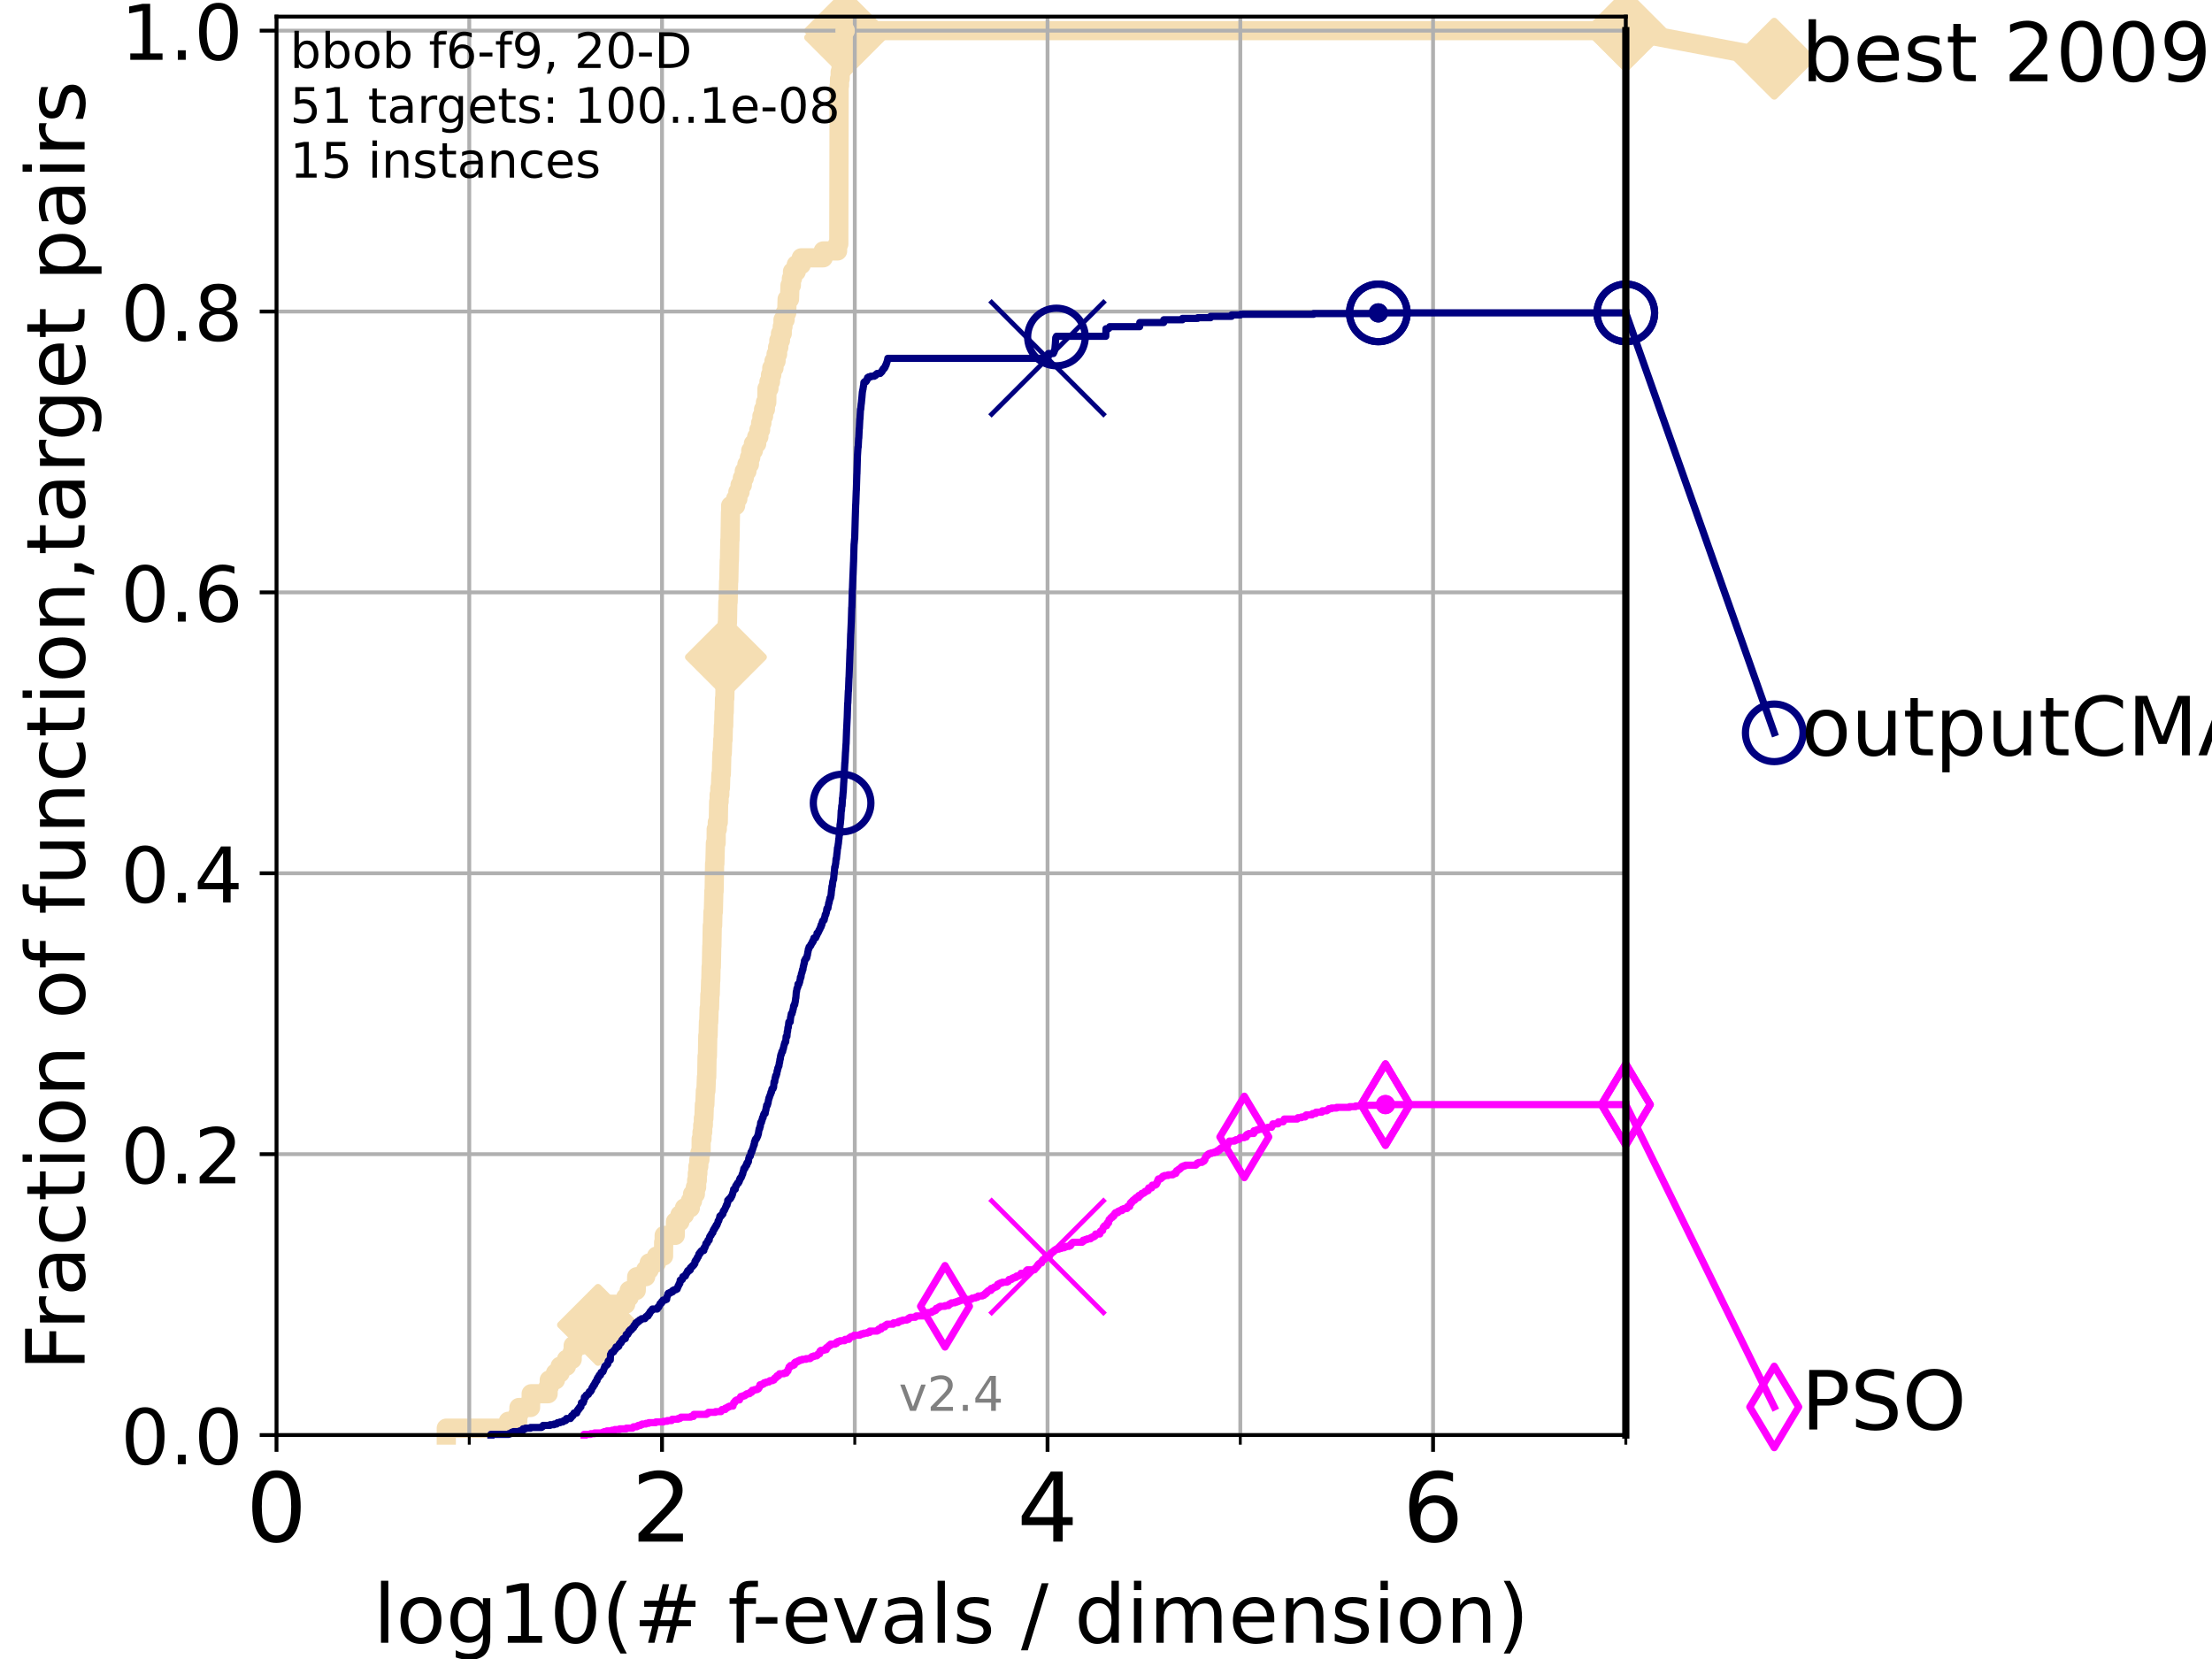 <?xml version="1.0" encoding="utf-8" standalone="no"?>
<!DOCTYPE svg PUBLIC "-//W3C//DTD SVG 1.1//EN"
  "http://www.w3.org/Graphics/SVG/1.1/DTD/svg11.dtd">
<!-- Created with matplotlib (https://matplotlib.org/) -->
<svg height="345.6pt" version="1.1" viewBox="0 0 460.8 345.6" width="460.8pt" xmlns="http://www.w3.org/2000/svg" xmlns:xlink="http://www.w3.org/1999/xlink">
 <defs>
  <style type="text/css">*{stroke-linecap:butt;stroke-linejoin:round;}</style>
 </defs>
 <g id="figure_1">
  <g id="patch_1">
   <path d="M 0 345.6 
L 460.8 345.6 
L 460.8 0 
L 0 0 
z
" style="fill:#ffffff;"/>
  </g>
  <g id="axes_1">
   <g id="patch_2">
    <path d="M 57.6 298.944 
L 338.688 298.944 
L 338.688 3.456 
L 57.6 3.456 
z
" style="fill:#ffffff;"/>
   </g>
   <g id="line2d_1">
    <path d="M 92.969 298.944 
L 92.969 297.51 
L 105.897 297.51 
L 105.897 296.076 
L 107.86 296.076 
L 107.86 294.642 
L 108.103 294.642 
L 108.103 293.207 
L 110.527 293.207 
L 110.527 291.773 
L 110.653 291.773 
L 110.653 290.339 
L 114.183 290.339 
L 114.183 288.905 
L 114.419 288.905 
L 114.419 287.471 
L 115.711 287.471 
L 115.711 286.037 
L 116.68 286.037 
L 116.68 284.603 
L 118.013 284.603 
L 118.013 283.169 
L 119.199 283.169 
L 119.199 281.734 
L 119.402 281.734 
L 119.402 280.3 
L 120.945 280.3 
L 120.945 278.866 
L 121.624 278.866 
L 121.624 277.432 
L 124.101 277.432 
L 124.101 275.998 
L 124.576 275.998 
L 124.576 274.564 
L 125.075 274.564 
L 125.075 273.13 
L 127.133 273.13 
L 127.133 271.696 
L 130.345 271.696 
L 130.345 270.261 
L 131.069 270.261 
L 131.069 268.827 
L 132.542 268.827 
L 132.636 265.959 
L 134.514 265.959 
L 134.514 264.525 
L 135.24 264.525 
L 135.24 263.091 
L 136.776 263.091 
L 136.776 261.657 
L 138.231 261.657 
L 138.248 258.788 
L 138.358 258.788 
L 138.358 257.354 
L 140.671 257.354 
L 140.708 254.486 
L 141.648 254.486 
L 141.648 253.052 
L 142.587 253.052 
L 142.587 251.618 
L 143.81 251.618 
L 143.81 250.184 
L 144.264 250.184 
L 144.264 248.749 
L 144.859 248.749 
L 144.859 247.315 
L 145.121 247.315 
L 145.121 245.881 
L 145.264 245.881 
L 145.264 244.447 
L 145.378 244.447 
L 145.378 243.013 
L 145.565 243.013 
L 145.565 241.579 
L 145.805 241.579 
L 145.805 240.145 
L 146.053 240.145 
L 146.064 237.276 
L 146.243 237.276 
L 146.243 235.842 
L 146.388 235.842 
L 146.388 234.408 
L 146.522 234.408 
L 146.522 232.974 
L 146.633 232.974 
L 146.734 230.106 
L 146.838 230.106 
L 146.937 227.238 
L 147.057 227.238 
L 147.16 224.369 
L 147.226 224.369 
L 147.292 220.067 
L 147.369 220.067 
L 147.444 215.765 
L 147.515 215.765 
L 147.58 212.896 
L 147.645 212.896 
L 147.725 210.028 
L 147.814 210.028 
L 147.883 207.16 
L 147.952 207.16 
L 148.035 204.291 
L 148.074 204.291 
L 148.132 201.423 
L 148.19 201.423 
L 148.272 197.121 
L 148.306 197.121 
L 148.378 192.818 
L 148.459 192.818 
L 148.521 189.95 
L 148.606 189.95 
L 148.71 185.648 
L 148.766 185.648 
L 148.864 179.911 
L 148.924 179.911 
L 149.031 175.609 
L 149.187 175.609 
L 149.2 172.741 
L 149.427 172.741 
L 149.427 171.306 
L 149.633 171.306 
L 149.709 167.004 
L 149.806 167.004 
L 149.806 165.57 
L 149.951 165.57 
L 149.951 164.136 
L 150.077 164.136 
L 150.172 161.268 
L 150.271 161.268 
L 150.374 156.965 
L 150.468 156.965 
L 150.557 154.097 
L 150.632 154.097 
L 150.691 151.229 
L 150.758 151.229 
L 150.808 148.36 
L 150.875 148.36 
L 150.928 145.492 
L 150.994 145.492 
L 151.089 139.756 
L 151.154 139.756 
L 151.224 135.453 
L 151.297 135.453 
L 151.373 132.585 
L 151.434 132.585 
L 151.498 129.717 
L 151.546 129.717 
L 151.625 125.414 
L 151.685 125.414 
L 151.783 121.112 
L 151.823 121.112 
L 151.909 116.81 
L 151.952 116.81 
L 152.037 112.507 
L 152.076 112.507 
L 152.169 106.771 
L 152.207 106.771 
L 152.207 105.337 
L 153.244 105.337 
L 153.244 103.902 
L 153.712 103.902 
L 153.712 102.468 
L 154.167 102.468 
L 154.167 101.034 
L 154.641 101.034 
L 154.641 99.6 
L 155.044 99.6 
L 155.044 98.166 
L 155.597 98.166 
L 155.597 96.732 
L 156.12 96.732 
L 156.12 95.298 
L 156.397 95.298 
L 156.397 93.864 
L 156.942 93.864 
L 156.942 92.429 
L 157.636 92.429 
L 157.636 90.995 
L 158.086 90.995 
L 158.086 89.561 
L 158.45 89.561 
L 158.45 88.127 
L 158.721 88.127 
L 158.721 86.693 
L 159.067 86.693 
L 159.067 85.259 
L 159.454 85.259 
L 159.454 83.825 
L 159.738 83.825 
L 159.778 80.956 
L 160.186 80.956 
L 160.186 79.522 
L 160.509 79.522 
L 160.509 78.088 
L 160.777 78.088 
L 160.777 76.654 
L 161.234 76.654 
L 161.234 75.22 
L 161.668 75.22 
L 161.668 73.786 
L 161.984 73.786 
L 161.984 72.352 
L 162.243 72.352 
L 162.243 70.917 
L 162.585 70.917 
L 162.585 69.483 
L 162.956 69.483 
L 162.956 68.049 
L 163.115 68.049 
L 163.115 66.615 
L 163.558 66.615 
L 163.558 65.181 
L 163.887 65.181 
L 163.973 62.313 
L 164.471 62.313 
L 164.568 59.444 
L 164.858 59.444 
L 164.858 58.01 
L 165.089 58.01 
L 165.089 56.576 
L 165.877 56.576 
L 165.877 55.142 
L 166.92 55.142 
L 166.92 53.708 
L 171.493 53.708 
L 171.493 52.274 
L 174.484 52.274 
L 174.484 50.84 
L 174.736 50.84 
L 174.806 17.855 
L 174.882 17.855 
L 174.882 16.421 
L 175.026 16.421 
L 175.026 14.986 
L 175.2 14.986 
L 175.256 12.118 
L 175.322 12.118 
L 175.322 10.684 
L 175.524 10.684 
L 175.524 9.25 
L 175.816 9.25 
L 175.816 7.816 
L 176.057 7.816 
L 176.057 6.382 
L 338.688 6.382 
L 338.688 6.382 
" style="fill:none;stroke:#f5deb3;stroke-linecap:square;stroke-width:4;"/>
   </g>
   <g id="line2d_2">
    <defs>
     <path d="M -0 7.778 
L 7.778 0 
L 0 -7.778 
L -7.778 -0 
z
" id="md7f6d68bb1" style="stroke:#f5deb3;stroke-linejoin:miter;stroke-width:1.5;"/>
    </defs>
    <g>
     <use style="fill:#f5deb3;stroke:#f5deb3;stroke-linejoin:miter;stroke-width:1.5;" x="124.576" xlink:href="#md7f6d68bb1" y="275.998"/>
     <use style="fill:#f5deb3;stroke:#f5deb3;stroke-linejoin:miter;stroke-width:1.5;" x="151.224" xlink:href="#md7f6d68bb1" y="136.887"/>
     <use style="fill:#f5deb3;stroke:#f5deb3;stroke-linejoin:miter;stroke-width:1.5;" x="176.057" xlink:href="#md7f6d68bb1" y="7.816"/>
     <use style="fill:#f5deb3;stroke:#f5deb3;stroke-linejoin:miter;stroke-width:1.5;" x="176.057" xlink:href="#md7f6d68bb1" y="6.382"/>
     <use style="fill:#f5deb3;stroke:#f5deb3;stroke-linejoin:miter;stroke-width:1.5;" x="338.688" xlink:href="#md7f6d68bb1" y="6.382"/>
    </g>
   </g>
   <g id="line2d_3">
    <path style="fill:none;stroke:#f5deb3;stroke-linecap:square;stroke-width:4;"/>
    <g/>
   </g>
   <g id="line2d_4">
    <path d="M 338.688 6.382 
L 369.608 12.233 
" style="fill:none;stroke:#f5deb3;stroke-linecap:square;stroke-width:4;"/>
    <g>
     <use style="fill:#f5deb3;stroke:#f5deb3;stroke-linejoin:miter;stroke-width:1.5;" x="338.688" xlink:href="#md7f6d68bb1" y="6.382"/>
     <use style="fill:#f5deb3;stroke:#f5deb3;stroke-linejoin:miter;stroke-width:1.5;" x="369.608" xlink:href="#md7f6d68bb1" y="12.233"/>
    </g>
   </g>
   <g id="matplotlib.axis_1">
    <g id="xtick_1">
     <g id="line2d_5">
      <path clip-path="url(#p20a6c61605)" d="M 57.6 298.944 
L 57.6 3.456 
" style="fill:none;stroke:#b0b0b0;stroke-linecap:square;stroke-width:0.8;"/>
     </g>
     <g id="line2d_6">
      <defs>
       <path d="M 0 0 
L 0 3.5 
" id="mb43594e0ab" style="stroke:#000000;stroke-width:0.8;"/>
      </defs>
      <g>
       <use style="stroke:#000000;stroke-width:0.8;" x="57.6" xlink:href="#mb43594e0ab" y="298.944"/>
      </g>
     </g>
     <g id="text_1">
      <!-- 0 -->
      <g transform="translate(51.237 321.141)scale(0.2 -0.2)">
       <defs>
        <path d="M 31.781 66.406 
Q 24.172 66.406 20.328 58.906 
Q 16.5 51.422 16.5 36.375 
Q 16.5 21.391 20.328 13.891 
Q 24.172 6.391 31.781 6.391 
Q 39.453 6.391 43.281 13.891 
Q 47.125 21.391 47.125 36.375 
Q 47.125 51.422 43.281 58.906 
Q 39.453 66.406 31.781 66.406 
z
M 31.781 74.219 
Q 44.047 74.219 50.516 64.516 
Q 56.984 54.828 56.984 36.375 
Q 56.984 17.969 50.516 8.266 
Q 44.047 -1.422 31.781 -1.422 
Q 19.531 -1.422 13.062 8.266 
Q 6.594 17.969 6.594 36.375 
Q 6.594 54.828 13.062 64.516 
Q 19.531 74.219 31.781 74.219 
z
" id="DejaVuSans-48"/>
       </defs>
       <use xlink:href="#DejaVuSans-48"/>
      </g>
     </g>
    </g>
    <g id="xtick_2">
     <g id="line2d_7">
      <path clip-path="url(#p20a6c61605)" d="M 137.911 298.944 
L 137.911 3.456 
" style="fill:none;stroke:#b0b0b0;stroke-linecap:square;stroke-width:0.8;"/>
     </g>
     <g id="line2d_8">
      <g>
       <use style="stroke:#000000;stroke-width:0.8;" x="137.911" xlink:href="#mb43594e0ab" y="298.944"/>
      </g>
     </g>
     <g id="text_2">
      <!-- 2 -->
      <g transform="translate(131.548 321.141)scale(0.2 -0.2)">
       <defs>
        <path d="M 19.188 8.297 
L 53.609 8.297 
L 53.609 0 
L 7.328 0 
L 7.328 8.297 
Q 12.938 14.109 22.625 23.891 
Q 32.328 33.688 34.812 36.531 
Q 39.547 41.844 41.422 45.531 
Q 43.312 49.219 43.312 52.781 
Q 43.312 58.594 39.234 62.25 
Q 35.156 65.922 28.609 65.922 
Q 23.969 65.922 18.812 64.312 
Q 13.672 62.703 7.812 59.422 
L 7.812 69.391 
Q 13.766 71.781 18.938 73 
Q 24.125 74.219 28.422 74.219 
Q 39.75 74.219 46.484 68.547 
Q 53.219 62.891 53.219 53.422 
Q 53.219 48.922 51.531 44.891 
Q 49.859 40.875 45.406 35.406 
Q 44.188 33.984 37.641 27.219 
Q 31.109 20.453 19.188 8.297 
z
" id="DejaVuSans-50"/>
       </defs>
       <use xlink:href="#DejaVuSans-50"/>
      </g>
     </g>
    </g>
    <g id="xtick_3">
     <g id="line2d_9">
      <path clip-path="url(#p20a6c61605)" d="M 218.222 298.944 
L 218.222 3.456 
" style="fill:none;stroke:#b0b0b0;stroke-linecap:square;stroke-width:0.8;"/>
     </g>
     <g id="line2d_10">
      <g>
       <use style="stroke:#000000;stroke-width:0.8;" x="218.222" xlink:href="#mb43594e0ab" y="298.944"/>
      </g>
     </g>
     <g id="text_3">
      <!-- 4 -->
      <g transform="translate(211.859 321.141)scale(0.2 -0.2)">
       <defs>
        <path d="M 37.797 64.312 
L 12.891 25.391 
L 37.797 25.391 
z
M 35.203 72.906 
L 47.609 72.906 
L 47.609 25.391 
L 58.016 25.391 
L 58.016 17.188 
L 47.609 17.188 
L 47.609 0 
L 37.797 0 
L 37.797 17.188 
L 4.891 17.188 
L 4.891 26.703 
z
" id="DejaVuSans-52"/>
       </defs>
       <use xlink:href="#DejaVuSans-52"/>
      </g>
     </g>
    </g>
    <g id="xtick_4">
     <g id="line2d_11">
      <path clip-path="url(#p20a6c61605)" d="M 298.533 298.944 
L 298.533 3.456 
" style="fill:none;stroke:#b0b0b0;stroke-linecap:square;stroke-width:0.8;"/>
     </g>
     <g id="line2d_12">
      <g>
       <use style="stroke:#000000;stroke-width:0.8;" x="298.533" xlink:href="#mb43594e0ab" y="298.944"/>
      </g>
     </g>
     <g id="text_4">
      <!-- 6 -->
      <g transform="translate(292.17 321.141)scale(0.2 -0.2)">
       <defs>
        <path d="M 33.016 40.375 
Q 26.375 40.375 22.484 35.828 
Q 18.609 31.297 18.609 23.391 
Q 18.609 15.531 22.484 10.953 
Q 26.375 6.391 33.016 6.391 
Q 39.656 6.391 43.531 10.953 
Q 47.406 15.531 47.406 23.391 
Q 47.406 31.297 43.531 35.828 
Q 39.656 40.375 33.016 40.375 
z
M 52.594 71.297 
L 52.594 62.312 
Q 48.875 64.062 45.094 64.984 
Q 41.312 65.922 37.594 65.922 
Q 27.828 65.922 22.672 59.328 
Q 17.531 52.734 16.797 39.406 
Q 19.672 43.656 24.016 45.922 
Q 28.375 48.188 33.594 48.188 
Q 44.578 48.188 50.953 41.516 
Q 57.328 34.859 57.328 23.391 
Q 57.328 12.156 50.688 5.359 
Q 44.047 -1.422 33.016 -1.422 
Q 20.359 -1.422 13.672 8.266 
Q 6.984 17.969 6.984 36.375 
Q 6.984 53.656 15.188 63.938 
Q 23.391 74.219 37.203 74.219 
Q 40.922 74.219 44.703 73.484 
Q 48.484 72.75 52.594 71.297 
z
" id="DejaVuSans-54"/>
       </defs>
       <use xlink:href="#DejaVuSans-54"/>
      </g>
     </g>
    </g>
    <g id="xtick_5">
     <g id="line2d_13">
      <path clip-path="url(#p20a6c61605)" d="M 97.755 298.944 
L 97.755 3.456 
" style="fill:none;stroke:#b0b0b0;stroke-linecap:square;stroke-width:0.8;"/>
     </g>
     <g id="line2d_14">
      <defs>
       <path d="M 0 0 
L 0 2 
" id="m9afc8d84dd" style="stroke:#000000;stroke-width:0.6;"/>
      </defs>
      <g>
       <use style="stroke:#000000;stroke-width:0.6;" x="97.755" xlink:href="#m9afc8d84dd" y="298.944"/>
      </g>
     </g>
    </g>
    <g id="xtick_6">
     <g id="line2d_15">
      <path clip-path="url(#p20a6c61605)" d="M 178.066 298.944 
L 178.066 3.456 
" style="fill:none;stroke:#b0b0b0;stroke-linecap:square;stroke-width:0.8;"/>
     </g>
     <g id="line2d_16">
      <g>
       <use style="stroke:#000000;stroke-width:0.6;" x="178.066" xlink:href="#m9afc8d84dd" y="298.944"/>
      </g>
     </g>
    </g>
    <g id="xtick_7">
     <g id="line2d_17">
      <path clip-path="url(#p20a6c61605)" d="M 258.377 298.944 
L 258.377 3.456 
" style="fill:none;stroke:#b0b0b0;stroke-linecap:square;stroke-width:0.8;"/>
     </g>
     <g id="line2d_18">
      <g>
       <use style="stroke:#000000;stroke-width:0.6;" x="258.377" xlink:href="#m9afc8d84dd" y="298.944"/>
      </g>
     </g>
    </g>
    <g id="xtick_8">
     <g id="line2d_19">
      <path clip-path="url(#p20a6c61605)" d="M 338.688 298.944 
L 338.688 3.456 
" style="fill:none;stroke:#b0b0b0;stroke-linecap:square;stroke-width:0.8;"/>
     </g>
     <g id="line2d_20">
      <g>
       <use style="stroke:#000000;stroke-width:0.6;" x="338.688" xlink:href="#m9afc8d84dd" y="298.944"/>
      </g>
     </g>
    </g>
    <g id="text_5">
     <!-- log10(# f-evals / dimension) -->
     <g transform="translate(77.764 342.218)scale(0.17 -0.17)">
      <defs>
       <path d="M 9.422 75.984 
L 18.406 75.984 
L 18.406 0 
L 9.422 0 
z
" id="DejaVuSans-108"/>
       <path d="M 30.609 48.391 
Q 23.391 48.391 19.188 42.75 
Q 14.984 37.109 14.984 27.297 
Q 14.984 17.484 19.156 11.844 
Q 23.344 6.203 30.609 6.203 
Q 37.797 6.203 41.984 11.859 
Q 46.188 17.531 46.188 27.297 
Q 46.188 37.016 41.984 42.703 
Q 37.797 48.391 30.609 48.391 
z
M 30.609 56 
Q 42.328 56 49.016 48.375 
Q 55.719 40.766 55.719 27.297 
Q 55.719 13.875 49.016 6.219 
Q 42.328 -1.422 30.609 -1.422 
Q 18.844 -1.422 12.172 6.219 
Q 5.516 13.875 5.516 27.297 
Q 5.516 40.766 12.172 48.375 
Q 18.844 56 30.609 56 
z
" id="DejaVuSans-111"/>
       <path d="M 45.406 27.984 
Q 45.406 37.75 41.375 43.109 
Q 37.359 48.484 30.078 48.484 
Q 22.859 48.484 18.828 43.109 
Q 14.797 37.75 14.797 27.984 
Q 14.797 18.266 18.828 12.891 
Q 22.859 7.516 30.078 7.516 
Q 37.359 7.516 41.375 12.891 
Q 45.406 18.266 45.406 27.984 
z
M 54.391 6.781 
Q 54.391 -7.172 48.188 -13.984 
Q 42 -20.797 29.203 -20.797 
Q 24.469 -20.797 20.266 -20.094 
Q 16.062 -19.391 12.109 -17.922 
L 12.109 -9.188 
Q 16.062 -11.328 19.922 -12.344 
Q 23.781 -13.375 27.781 -13.375 
Q 36.625 -13.375 41.016 -8.766 
Q 45.406 -4.156 45.406 5.172 
L 45.406 9.625 
Q 42.625 4.781 38.281 2.391 
Q 33.938 0 27.875 0 
Q 17.828 0 11.672 7.656 
Q 5.516 15.328 5.516 27.984 
Q 5.516 40.672 11.672 48.328 
Q 17.828 56 27.875 56 
Q 33.938 56 38.281 53.609 
Q 42.625 51.219 45.406 46.391 
L 45.406 54.688 
L 54.391 54.688 
z
" id="DejaVuSans-103"/>
       <path d="M 12.406 8.297 
L 28.516 8.297 
L 28.516 63.922 
L 10.984 60.406 
L 10.984 69.391 
L 28.422 72.906 
L 38.281 72.906 
L 38.281 8.297 
L 54.391 8.297 
L 54.391 0 
L 12.406 0 
z
" id="DejaVuSans-49"/>
       <path d="M 31 75.875 
Q 24.469 64.656 21.281 53.656 
Q 18.109 42.672 18.109 31.391 
Q 18.109 20.125 21.312 9.062 
Q 24.516 -2 31 -13.188 
L 23.188 -13.188 
Q 15.875 -1.703 12.234 9.375 
Q 8.594 20.453 8.594 31.391 
Q 8.594 42.281 12.203 53.312 
Q 15.828 64.359 23.188 75.875 
z
" id="DejaVuSans-40"/>
       <path d="M 51.125 44 
L 36.922 44 
L 32.812 27.688 
L 47.125 27.688 
z
M 43.797 71.781 
L 38.719 51.516 
L 52.984 51.516 
L 58.109 71.781 
L 65.922 71.781 
L 60.891 51.516 
L 76.125 51.516 
L 76.125 44 
L 58.984 44 
L 54.984 27.688 
L 70.516 27.688 
L 70.516 20.219 
L 53.078 20.219 
L 48 0 
L 40.188 0 
L 45.219 20.219 
L 30.906 20.219 
L 25.875 0 
L 18.016 0 
L 23.094 20.219 
L 7.719 20.219 
L 7.719 27.688 
L 24.906 27.688 
L 29 44 
L 13.281 44 
L 13.281 51.516 
L 30.906 51.516 
L 35.891 71.781 
z
" id="DejaVuSans-35"/>
       <path id="DejaVuSans-32"/>
       <path d="M 37.109 75.984 
L 37.109 68.5 
L 28.516 68.5 
Q 23.688 68.5 21.797 66.547 
Q 19.922 64.594 19.922 59.516 
L 19.922 54.688 
L 34.719 54.688 
L 34.719 47.703 
L 19.922 47.703 
L 19.922 0 
L 10.891 0 
L 10.891 47.703 
L 2.297 47.703 
L 2.297 54.688 
L 10.891 54.688 
L 10.891 58.5 
Q 10.891 67.625 15.141 71.797 
Q 19.391 75.984 28.609 75.984 
z
" id="DejaVuSans-102"/>
       <path d="M 4.891 31.391 
L 31.203 31.391 
L 31.203 23.391 
L 4.891 23.391 
z
" id="DejaVuSans-45"/>
       <path d="M 56.203 29.594 
L 56.203 25.203 
L 14.891 25.203 
Q 15.484 15.922 20.484 11.062 
Q 25.484 6.203 34.422 6.203 
Q 39.594 6.203 44.453 7.469 
Q 49.312 8.734 54.109 11.281 
L 54.109 2.781 
Q 49.266 0.734 44.188 -0.344 
Q 39.109 -1.422 33.891 -1.422 
Q 20.797 -1.422 13.156 6.188 
Q 5.516 13.812 5.516 26.812 
Q 5.516 40.234 12.766 48.109 
Q 20.016 56 32.328 56 
Q 43.359 56 49.781 48.891 
Q 56.203 41.797 56.203 29.594 
z
M 47.219 32.234 
Q 47.125 39.594 43.094 43.984 
Q 39.062 48.391 32.422 48.391 
Q 24.906 48.391 20.391 44.141 
Q 15.875 39.891 15.188 32.172 
z
" id="DejaVuSans-101"/>
       <path d="M 2.984 54.688 
L 12.5 54.688 
L 29.594 8.797 
L 46.688 54.688 
L 56.203 54.688 
L 35.688 0 
L 23.484 0 
z
" id="DejaVuSans-118"/>
       <path d="M 34.281 27.484 
Q 23.391 27.484 19.188 25 
Q 14.984 22.516 14.984 16.5 
Q 14.984 11.719 18.141 8.906 
Q 21.297 6.109 26.703 6.109 
Q 34.188 6.109 38.703 11.406 
Q 43.219 16.703 43.219 25.484 
L 43.219 27.484 
z
M 52.203 31.203 
L 52.203 0 
L 43.219 0 
L 43.219 8.297 
Q 40.141 3.328 35.547 0.953 
Q 30.953 -1.422 24.312 -1.422 
Q 15.922 -1.422 10.953 3.297 
Q 6 8.016 6 15.922 
Q 6 25.141 12.172 29.828 
Q 18.359 34.516 30.609 34.516 
L 43.219 34.516 
L 43.219 35.406 
Q 43.219 41.609 39.141 45 
Q 35.062 48.391 27.688 48.391 
Q 23 48.391 18.547 47.266 
Q 14.109 46.141 10.016 43.891 
L 10.016 52.203 
Q 14.938 54.109 19.578 55.047 
Q 24.219 56 28.609 56 
Q 40.484 56 46.344 49.844 
Q 52.203 43.703 52.203 31.203 
z
" id="DejaVuSans-97"/>
       <path d="M 44.281 53.078 
L 44.281 44.578 
Q 40.484 46.531 36.375 47.5 
Q 32.281 48.484 27.875 48.484 
Q 21.188 48.484 17.844 46.438 
Q 14.5 44.391 14.5 40.281 
Q 14.5 37.156 16.891 35.375 
Q 19.281 33.594 26.516 31.984 
L 29.594 31.297 
Q 39.156 29.25 43.188 25.516 
Q 47.219 21.781 47.219 15.094 
Q 47.219 7.469 41.188 3.016 
Q 35.156 -1.422 24.609 -1.422 
Q 20.219 -1.422 15.453 -0.562 
Q 10.688 0.297 5.422 2 
L 5.422 11.281 
Q 10.406 8.688 15.234 7.391 
Q 20.062 6.109 24.812 6.109 
Q 31.156 6.109 34.562 8.281 
Q 37.984 10.453 37.984 14.406 
Q 37.984 18.062 35.516 20.016 
Q 33.062 21.969 24.703 23.781 
L 21.578 24.516 
Q 13.234 26.266 9.516 29.906 
Q 5.812 33.547 5.812 39.891 
Q 5.812 47.609 11.281 51.797 
Q 16.75 56 26.812 56 
Q 31.781 56 36.172 55.266 
Q 40.578 54.547 44.281 53.078 
z
" id="DejaVuSans-115"/>
       <path d="M 25.391 72.906 
L 33.688 72.906 
L 8.297 -9.281 
L 0 -9.281 
z
" id="DejaVuSans-47"/>
       <path d="M 45.406 46.391 
L 45.406 75.984 
L 54.391 75.984 
L 54.391 0 
L 45.406 0 
L 45.406 8.203 
Q 42.578 3.328 38.25 0.953 
Q 33.938 -1.422 27.875 -1.422 
Q 17.969 -1.422 11.734 6.484 
Q 5.516 14.406 5.516 27.297 
Q 5.516 40.188 11.734 48.094 
Q 17.969 56 27.875 56 
Q 33.938 56 38.25 53.625 
Q 42.578 51.266 45.406 46.391 
z
M 14.797 27.297 
Q 14.797 17.391 18.875 11.75 
Q 22.953 6.109 30.078 6.109 
Q 37.203 6.109 41.297 11.75 
Q 45.406 17.391 45.406 27.297 
Q 45.406 37.203 41.297 42.844 
Q 37.203 48.484 30.078 48.484 
Q 22.953 48.484 18.875 42.844 
Q 14.797 37.203 14.797 27.297 
z
" id="DejaVuSans-100"/>
       <path d="M 9.422 54.688 
L 18.406 54.688 
L 18.406 0 
L 9.422 0 
z
M 9.422 75.984 
L 18.406 75.984 
L 18.406 64.594 
L 9.422 64.594 
z
" id="DejaVuSans-105"/>
       <path d="M 52 44.188 
Q 55.375 50.25 60.062 53.125 
Q 64.75 56 71.094 56 
Q 79.641 56 84.281 50.016 
Q 88.922 44.047 88.922 33.016 
L 88.922 0 
L 79.891 0 
L 79.891 32.719 
Q 79.891 40.578 77.094 44.375 
Q 74.312 48.188 68.609 48.188 
Q 61.625 48.188 57.562 43.547 
Q 53.516 38.922 53.516 30.906 
L 53.516 0 
L 44.484 0 
L 44.484 32.719 
Q 44.484 40.625 41.703 44.406 
Q 38.922 48.188 33.109 48.188 
Q 26.219 48.188 22.156 43.531 
Q 18.109 38.875 18.109 30.906 
L 18.109 0 
L 9.078 0 
L 9.078 54.688 
L 18.109 54.688 
L 18.109 46.188 
Q 21.188 51.219 25.484 53.609 
Q 29.781 56 35.688 56 
Q 41.656 56 45.828 52.969 
Q 50 49.953 52 44.188 
z
" id="DejaVuSans-109"/>
       <path d="M 54.891 33.016 
L 54.891 0 
L 45.906 0 
L 45.906 32.719 
Q 45.906 40.484 42.875 44.328 
Q 39.844 48.188 33.797 48.188 
Q 26.516 48.188 22.312 43.547 
Q 18.109 38.922 18.109 30.906 
L 18.109 0 
L 9.078 0 
L 9.078 54.688 
L 18.109 54.688 
L 18.109 46.188 
Q 21.344 51.125 25.703 53.562 
Q 30.078 56 35.797 56 
Q 45.219 56 50.047 50.172 
Q 54.891 44.344 54.891 33.016 
z
" id="DejaVuSans-110"/>
       <path d="M 8.016 75.875 
L 15.828 75.875 
Q 23.141 64.359 26.781 53.312 
Q 30.422 42.281 30.422 31.391 
Q 30.422 20.453 26.781 9.375 
Q 23.141 -1.703 15.828 -13.188 
L 8.016 -13.188 
Q 14.5 -2 17.703 9.062 
Q 20.906 20.125 20.906 31.391 
Q 20.906 42.672 17.703 53.656 
Q 14.5 64.656 8.016 75.875 
z
" id="DejaVuSans-41"/>
      </defs>
      <use xlink:href="#DejaVuSans-108"/>
      <use x="27.783" xlink:href="#DejaVuSans-111"/>
      <use x="88.965" xlink:href="#DejaVuSans-103"/>
      <use x="152.441" xlink:href="#DejaVuSans-49"/>
      <use x="216.064" xlink:href="#DejaVuSans-48"/>
      <use x="279.688" xlink:href="#DejaVuSans-40"/>
      <use x="318.701" xlink:href="#DejaVuSans-35"/>
      <use x="402.49" xlink:href="#DejaVuSans-32"/>
      <use x="434.277" xlink:href="#DejaVuSans-102"/>
      <use x="463.982" xlink:href="#DejaVuSans-45"/>
      <use x="500.066" xlink:href="#DejaVuSans-101"/>
      <use x="561.59" xlink:href="#DejaVuSans-118"/>
      <use x="620.77" xlink:href="#DejaVuSans-97"/>
      <use x="682.049" xlink:href="#DejaVuSans-108"/>
      <use x="709.832" xlink:href="#DejaVuSans-115"/>
      <use x="761.932" xlink:href="#DejaVuSans-32"/>
      <use x="793.719" xlink:href="#DejaVuSans-47"/>
      <use x="827.41" xlink:href="#DejaVuSans-32"/>
      <use x="859.197" xlink:href="#DejaVuSans-100"/>
      <use x="922.674" xlink:href="#DejaVuSans-105"/>
      <use x="950.457" xlink:href="#DejaVuSans-109"/>
      <use x="1047.869" xlink:href="#DejaVuSans-101"/>
      <use x="1109.393" xlink:href="#DejaVuSans-110"/>
      <use x="1172.771" xlink:href="#DejaVuSans-115"/>
      <use x="1224.871" xlink:href="#DejaVuSans-105"/>
      <use x="1252.654" xlink:href="#DejaVuSans-111"/>
      <use x="1313.836" xlink:href="#DejaVuSans-110"/>
      <use x="1377.215" xlink:href="#DejaVuSans-41"/>
     </g>
    </g>
   </g>
   <g id="matplotlib.axis_2">
    <g id="ytick_1">
     <g id="line2d_21">
      <path clip-path="url(#p20a6c61605)" d="M 57.6 298.944 
L 338.688 298.944 
" style="fill:none;stroke:#b0b0b0;stroke-linecap:square;stroke-width:0.8;"/>
     </g>
     <g id="line2d_22">
      <defs>
       <path d="M 0 0 
L -3.5 0 
" id="mbf7f7a3ed8" style="stroke:#000000;stroke-width:0.8;"/>
      </defs>
      <g>
       <use style="stroke:#000000;stroke-width:0.8;" x="57.6" xlink:href="#mbf7f7a3ed8" y="298.944"/>
      </g>
     </g>
     <g id="text_6">
      <!-- 0.0 -->
      <g transform="translate(25.155 305.023)scale(0.16 -0.16)">
       <defs>
        <path d="M 10.688 12.406 
L 21 12.406 
L 21 0 
L 10.688 0 
z
" id="DejaVuSans-46"/>
       </defs>
       <use xlink:href="#DejaVuSans-48"/>
       <use x="63.623" xlink:href="#DejaVuSans-46"/>
       <use x="95.41" xlink:href="#DejaVuSans-48"/>
      </g>
     </g>
    </g>
    <g id="ytick_2">
     <g id="line2d_23">
      <path clip-path="url(#p20a6c61605)" d="M 57.6 240.432 
L 338.688 240.432 
" style="fill:none;stroke:#b0b0b0;stroke-linecap:square;stroke-width:0.8;"/>
     </g>
     <g id="line2d_24">
      <g>
       <use style="stroke:#000000;stroke-width:0.8;" x="57.6" xlink:href="#mbf7f7a3ed8" y="240.432"/>
      </g>
     </g>
     <g id="text_7">
      <!-- 0.2 -->
      <g transform="translate(25.155 246.51)scale(0.16 -0.16)">
       <use xlink:href="#DejaVuSans-48"/>
       <use x="63.623" xlink:href="#DejaVuSans-46"/>
       <use x="95.41" xlink:href="#DejaVuSans-50"/>
      </g>
     </g>
    </g>
    <g id="ytick_3">
     <g id="line2d_25">
      <path clip-path="url(#p20a6c61605)" d="M 57.6 181.919 
L 338.688 181.919 
" style="fill:none;stroke:#b0b0b0;stroke-linecap:square;stroke-width:0.8;"/>
     </g>
     <g id="line2d_26">
      <g>
       <use style="stroke:#000000;stroke-width:0.8;" x="57.6" xlink:href="#mbf7f7a3ed8" y="181.919"/>
      </g>
     </g>
     <g id="text_8">
      <!-- 0.4 -->
      <g transform="translate(25.155 187.998)scale(0.16 -0.16)">
       <use xlink:href="#DejaVuSans-48"/>
       <use x="63.623" xlink:href="#DejaVuSans-46"/>
       <use x="95.41" xlink:href="#DejaVuSans-52"/>
      </g>
     </g>
    </g>
    <g id="ytick_4">
     <g id="line2d_27">
      <path clip-path="url(#p20a6c61605)" d="M 57.6 123.407 
L 338.688 123.407 
" style="fill:none;stroke:#b0b0b0;stroke-linecap:square;stroke-width:0.8;"/>
     </g>
     <g id="line2d_28">
      <g>
       <use style="stroke:#000000;stroke-width:0.8;" x="57.6" xlink:href="#mbf7f7a3ed8" y="123.407"/>
      </g>
     </g>
     <g id="text_9">
      <!-- 0.6 -->
      <g transform="translate(25.155 129.485)scale(0.16 -0.16)">
       <use xlink:href="#DejaVuSans-48"/>
       <use x="63.623" xlink:href="#DejaVuSans-46"/>
       <use x="95.41" xlink:href="#DejaVuSans-54"/>
      </g>
     </g>
    </g>
    <g id="ytick_5">
     <g id="line2d_29">
      <path clip-path="url(#p20a6c61605)" d="M 57.6 64.894 
L 338.688 64.894 
" style="fill:none;stroke:#b0b0b0;stroke-linecap:square;stroke-width:0.8;"/>
     </g>
     <g id="line2d_30">
      <g>
       <use style="stroke:#000000;stroke-width:0.8;" x="57.6" xlink:href="#mbf7f7a3ed8" y="64.894"/>
      </g>
     </g>
     <g id="text_10">
      <!-- 0.8 -->
      <g transform="translate(25.155 70.973)scale(0.16 -0.16)">
       <defs>
        <path d="M 31.781 34.625 
Q 24.75 34.625 20.719 30.859 
Q 16.703 27.094 16.703 20.516 
Q 16.703 13.922 20.719 10.156 
Q 24.75 6.391 31.781 6.391 
Q 38.812 6.391 42.859 10.172 
Q 46.922 13.969 46.922 20.516 
Q 46.922 27.094 42.891 30.859 
Q 38.875 34.625 31.781 34.625 
z
M 21.922 38.812 
Q 15.578 40.375 12.031 44.719 
Q 8.5 49.078 8.5 55.328 
Q 8.5 64.062 14.719 69.141 
Q 20.953 74.219 31.781 74.219 
Q 42.672 74.219 48.875 69.141 
Q 55.078 64.062 55.078 55.328 
Q 55.078 49.078 51.531 44.719 
Q 48 40.375 41.703 38.812 
Q 48.828 37.156 52.797 32.312 
Q 56.781 27.484 56.781 20.516 
Q 56.781 9.906 50.312 4.234 
Q 43.844 -1.422 31.781 -1.422 
Q 19.734 -1.422 13.25 4.234 
Q 6.781 9.906 6.781 20.516 
Q 6.781 27.484 10.781 32.312 
Q 14.797 37.156 21.922 38.812 
z
M 18.312 54.391 
Q 18.312 48.734 21.844 45.562 
Q 25.391 42.391 31.781 42.391 
Q 38.141 42.391 41.719 45.562 
Q 45.312 48.734 45.312 54.391 
Q 45.312 60.062 41.719 63.234 
Q 38.141 66.406 31.781 66.406 
Q 25.391 66.406 21.844 63.234 
Q 18.312 60.062 18.312 54.391 
z
" id="DejaVuSans-56"/>
       </defs>
       <use xlink:href="#DejaVuSans-48"/>
       <use x="63.623" xlink:href="#DejaVuSans-46"/>
       <use x="95.41" xlink:href="#DejaVuSans-56"/>
      </g>
     </g>
    </g>
    <g id="ytick_6">
     <g id="line2d_31">
      <path clip-path="url(#p20a6c61605)" d="M 57.6 6.382 
L 338.688 6.382 
" style="fill:none;stroke:#b0b0b0;stroke-linecap:square;stroke-width:0.8;"/>
     </g>
     <g id="line2d_32">
      <g>
       <use style="stroke:#000000;stroke-width:0.8;" x="57.6" xlink:href="#mbf7f7a3ed8" y="6.382"/>
      </g>
     </g>
     <g id="text_11">
      <!-- 1.0 -->
      <g transform="translate(25.155 12.46)scale(0.16 -0.16)">
       <use xlink:href="#DejaVuSans-49"/>
       <use x="63.623" xlink:href="#DejaVuSans-46"/>
       <use x="95.41" xlink:href="#DejaVuSans-48"/>
      </g>
     </g>
    </g>
    <g id="text_12">
     <!-- Fraction of function,target pairs -->
     <g transform="translate(17.62 285.585)rotate(-90)scale(0.17 -0.17)">
      <defs>
       <path d="M 9.812 72.906 
L 51.703 72.906 
L 51.703 64.594 
L 19.672 64.594 
L 19.672 43.109 
L 48.578 43.109 
L 48.578 34.812 
L 19.672 34.812 
L 19.672 0 
L 9.812 0 
z
" id="DejaVuSans-70"/>
       <path d="M 41.109 46.297 
Q 39.594 47.172 37.812 47.578 
Q 36.031 48 33.891 48 
Q 26.266 48 22.188 43.047 
Q 18.109 38.094 18.109 28.812 
L 18.109 0 
L 9.078 0 
L 9.078 54.688 
L 18.109 54.688 
L 18.109 46.188 
Q 20.953 51.172 25.484 53.578 
Q 30.031 56 36.531 56 
Q 37.453 56 38.578 55.875 
Q 39.703 55.766 41.062 55.516 
z
" id="DejaVuSans-114"/>
       <path d="M 48.781 52.594 
L 48.781 44.188 
Q 44.969 46.297 41.141 47.344 
Q 37.312 48.391 33.406 48.391 
Q 24.656 48.391 19.812 42.844 
Q 14.984 37.312 14.984 27.297 
Q 14.984 17.281 19.812 11.734 
Q 24.656 6.203 33.406 6.203 
Q 37.312 6.203 41.141 7.25 
Q 44.969 8.297 48.781 10.406 
L 48.781 2.094 
Q 45.016 0.344 40.984 -0.531 
Q 36.969 -1.422 32.422 -1.422 
Q 20.062 -1.422 12.781 6.344 
Q 5.516 14.109 5.516 27.297 
Q 5.516 40.672 12.859 48.328 
Q 20.219 56 33.016 56 
Q 37.156 56 41.109 55.141 
Q 45.062 54.297 48.781 52.594 
z
" id="DejaVuSans-99"/>
       <path d="M 18.312 70.219 
L 18.312 54.688 
L 36.812 54.688 
L 36.812 47.703 
L 18.312 47.703 
L 18.312 18.016 
Q 18.312 11.328 20.141 9.422 
Q 21.969 7.516 27.594 7.516 
L 36.812 7.516 
L 36.812 0 
L 27.594 0 
Q 17.188 0 13.234 3.875 
Q 9.281 7.766 9.281 18.016 
L 9.281 47.703 
L 2.688 47.703 
L 2.688 54.688 
L 9.281 54.688 
L 9.281 70.219 
z
" id="DejaVuSans-116"/>
       <path d="M 8.5 21.578 
L 8.5 54.688 
L 17.484 54.688 
L 17.484 21.922 
Q 17.484 14.156 20.5 10.266 
Q 23.531 6.391 29.594 6.391 
Q 36.859 6.391 41.078 11.031 
Q 45.312 15.672 45.312 23.688 
L 45.312 54.688 
L 54.297 54.688 
L 54.297 0 
L 45.312 0 
L 45.312 8.406 
Q 42.047 3.422 37.719 1 
Q 33.406 -1.422 27.688 -1.422 
Q 18.266 -1.422 13.375 4.438 
Q 8.5 10.297 8.5 21.578 
z
M 31.109 56 
z
" id="DejaVuSans-117"/>
       <path d="M 11.719 12.406 
L 22.016 12.406 
L 22.016 4 
L 14.016 -11.625 
L 7.719 -11.625 
L 11.719 4 
z
" id="DejaVuSans-44"/>
       <path d="M 18.109 8.203 
L 18.109 -20.797 
L 9.078 -20.797 
L 9.078 54.688 
L 18.109 54.688 
L 18.109 46.391 
Q 20.953 51.266 25.266 53.625 
Q 29.594 56 35.594 56 
Q 45.562 56 51.781 48.094 
Q 58.016 40.188 58.016 27.297 
Q 58.016 14.406 51.781 6.484 
Q 45.562 -1.422 35.594 -1.422 
Q 29.594 -1.422 25.266 0.953 
Q 20.953 3.328 18.109 8.203 
z
M 48.688 27.297 
Q 48.688 37.203 44.609 42.844 
Q 40.531 48.484 33.406 48.484 
Q 26.266 48.484 22.188 42.844 
Q 18.109 37.203 18.109 27.297 
Q 18.109 17.391 22.188 11.75 
Q 26.266 6.109 33.406 6.109 
Q 40.531 6.109 44.609 11.75 
Q 48.688 17.391 48.688 27.297 
z
" id="DejaVuSans-112"/>
      </defs>
      <use xlink:href="#DejaVuSans-70"/>
      <use x="50.27" xlink:href="#DejaVuSans-114"/>
      <use x="91.383" xlink:href="#DejaVuSans-97"/>
      <use x="152.662" xlink:href="#DejaVuSans-99"/>
      <use x="207.643" xlink:href="#DejaVuSans-116"/>
      <use x="246.852" xlink:href="#DejaVuSans-105"/>
      <use x="274.635" xlink:href="#DejaVuSans-111"/>
      <use x="335.816" xlink:href="#DejaVuSans-110"/>
      <use x="399.195" xlink:href="#DejaVuSans-32"/>
      <use x="430.982" xlink:href="#DejaVuSans-111"/>
      <use x="492.164" xlink:href="#DejaVuSans-102"/>
      <use x="527.369" xlink:href="#DejaVuSans-32"/>
      <use x="559.156" xlink:href="#DejaVuSans-102"/>
      <use x="594.361" xlink:href="#DejaVuSans-117"/>
      <use x="657.74" xlink:href="#DejaVuSans-110"/>
      <use x="721.119" xlink:href="#DejaVuSans-99"/>
      <use x="776.1" xlink:href="#DejaVuSans-116"/>
      <use x="815.309" xlink:href="#DejaVuSans-105"/>
      <use x="843.092" xlink:href="#DejaVuSans-111"/>
      <use x="904.273" xlink:href="#DejaVuSans-110"/>
      <use x="967.652" xlink:href="#DejaVuSans-44"/>
      <use x="999.439" xlink:href="#DejaVuSans-116"/>
      <use x="1038.648" xlink:href="#DejaVuSans-97"/>
      <use x="1099.928" xlink:href="#DejaVuSans-114"/>
      <use x="1139.291" xlink:href="#DejaVuSans-103"/>
      <use x="1202.768" xlink:href="#DejaVuSans-101"/>
      <use x="1264.291" xlink:href="#DejaVuSans-116"/>
      <use x="1303.5" xlink:href="#DejaVuSans-32"/>
      <use x="1335.287" xlink:href="#DejaVuSans-112"/>
      <use x="1398.764" xlink:href="#DejaVuSans-97"/>
      <use x="1460.043" xlink:href="#DejaVuSans-105"/>
      <use x="1487.826" xlink:href="#DejaVuSans-114"/>
      <use x="1528.939" xlink:href="#DejaVuSans-115"/>
     </g>
    </g>
   </g>
   <g id="line2d_33">
    <defs>
     <path d="M 0 1.5 
C 0.398 1.5 0.779 1.342 1.061 1.061 
C 1.342 0.779 1.5 0.398 1.5 0 
C 1.5 -0.398 1.342 -0.779 1.061 -1.061 
C 0.779 -1.342 0.398 -1.5 0 -1.5 
C -0.398 -1.5 -0.779 -1.342 -1.061 -1.061 
C -1.342 -0.779 -1.5 -0.398 -1.5 0 
C -1.5 0.398 -1.342 0.779 -1.061 1.061 
C -0.779 1.342 -0.398 1.5 0 1.5 
z
" id="mefe40d302d" style="stroke:#f5deb3;"/>
    </defs>
    <g>
     <use style="fill:#f5deb3;stroke:#f5deb3;" x="176.057" xlink:href="#mefe40d302d" y="6.382"/>
     <use style="fill:#f5deb3;stroke:#f5deb3;" x="176.057" xlink:href="#mefe40d302d" y="6.382"/>
    </g>
   </g>
   <g id="line2d_34">
    <defs>
     <path d="M 0 1.5 
C 0.398 1.5 0.779 1.342 1.061 1.061 
C 1.342 0.779 1.5 0.398 1.5 0 
C 1.5 -0.398 1.342 -0.779 1.061 -1.061 
C 0.779 -1.342 0.398 -1.5 0 -1.5 
C -0.398 -1.5 -0.779 -1.342 -1.061 -1.061 
C -1.342 -0.779 -1.5 -0.398 -1.5 0 
C -1.5 0.398 -1.342 0.779 -1.061 1.061 
C -0.779 1.342 -0.398 1.5 0 1.5 
z
" id="m91d7558482" style="stroke:#000080;"/>
    </defs>
    <g>
     <use style="fill:#000080;stroke:#000080;" x="287.132" xlink:href="#m91d7558482" y="65.181"/>
     <use style="fill:#000080;stroke:#000080;" x="287.132" xlink:href="#m91d7558482" y="65.181"/>
    </g>
   </g>
   <g id="line2d_35">
    <path d="M 102.264 298.944 
L 102.264 298.801 
L 106.006 298.801 
L 106.006 298.657 
L 106.383 298.657 
L 106.383 298.514 
L 106.594 298.514 
L 106.594 298.37 
L 106.958 298.37 
L 106.958 298.227 
L 108.247 298.227 
L 108.247 298.084 
L 108.857 298.084 
L 108.949 297.653 
L 109.447 297.653 
L 109.447 297.51 
L 110.527 297.51 
L 110.527 297.366 
L 112.804 297.366 
L 112.804 297.223 
L 113.023 297.223 
L 113.132 296.936 
L 114.586 296.936 
L 114.586 296.793 
L 115.429 296.793 
L 115.429 296.649 
L 115.959 296.649 
L 115.959 296.506 
L 116.142 296.506 
L 116.142 296.363 
L 116.68 296.363 
L 116.68 296.219 
L 117.231 296.219 
L 117.231 296.076 
L 117.458 296.076 
L 117.458 295.932 
L 117.848 295.932 
L 117.848 295.789 
L 117.985 295.789 
L 118.013 295.502 
L 118.839 295.502 
L 118.917 295.215 
L 119.072 295.215 
L 119.072 294.928 
L 119.352 294.928 
L 119.402 294.642 
L 119.553 294.642 
L 119.578 294.355 
L 120.142 294.355 
L 120.142 294.068 
L 120.263 294.068 
L 120.263 293.781 
L 120.454 293.781 
L 120.477 293.494 
L 120.689 293.494 
L 120.689 293.207 
L 120.806 293.207 
L 120.806 293.064 
L 121.014 293.064 
L 121.106 292.347 
L 121.128 292.347 
L 121.128 292.204 
L 121.512 292.204 
L 121.601 291.773 
L 121.668 291.773 
L 121.734 291.056 
L 122.018 291.056 
L 122.105 290.626 
L 122.319 290.626 
L 122.319 290.483 
L 122.573 290.483 
L 122.636 290.196 
L 122.72 290.196 
L 122.761 289.909 
L 123.03 289.909 
L 123.091 289.622 
L 123.213 289.622 
L 123.294 289.192 
L 123.354 289.192 
L 123.354 289.049 
L 123.474 289.049 
L 123.474 288.905 
L 123.594 288.905 
L 123.613 288.618 
L 123.712 288.618 
L 123.712 288.475 
L 123.869 288.475 
L 123.947 288.045 
L 124.082 288.045 
L 124.121 287.758 
L 124.236 287.758 
L 124.236 287.614 
L 124.369 287.614 
L 124.407 287.184 
L 124.52 287.184 
L 124.576 286.897 
L 124.725 286.897 
L 124.836 286.467 
L 125.093 286.467 
L 125.183 286.037 
L 125.22 286.037 
L 125.22 285.893 
L 125.435 285.893 
L 125.435 285.75 
L 125.612 285.75 
L 125.683 285.463 
L 125.735 285.463 
L 125.84 285.033 
L 125.892 285.033 
L 125.996 284.603 
L 126.168 284.603 
L 126.168 284.459 
L 126.304 284.459 
L 126.304 284.316 
L 126.49 284.316 
L 126.49 284.172 
L 126.607 284.172 
L 126.674 283.599 
L 126.757 283.599 
L 126.757 283.455 
L 126.97 283.455 
L 126.97 283.312 
L 127.133 283.312 
L 127.181 282.165 
L 127.246 282.165 
L 127.326 281.878 
L 127.406 281.878 
L 127.406 281.734 
L 127.659 281.734 
L 127.659 281.591 
L 127.846 281.591 
L 127.877 281.304 
L 128.016 281.304 
L 128.123 281.017 
L 128.275 281.017 
L 128.336 280.587 
L 128.754 280.587 
L 128.754 280.444 
L 128.915 280.444 
L 128.973 280.013 
L 129.06 280.013 
L 129.06 279.87 
L 129.19 279.87 
L 129.19 279.727 
L 129.39 279.727 
L 129.419 279.44 
L 129.546 279.44 
L 129.56 279.153 
L 129.77 279.153 
L 129.798 278.866 
L 130.264 278.866 
L 130.371 278.293 
L 130.398 278.293 
L 130.439 278.006 
L 130.757 278.006 
L 130.757 277.719 
L 130.94 277.719 
L 131.018 277.289 
L 131.249 277.289 
L 131.275 277.002 
L 131.578 277.002 
L 131.641 276.715 
L 131.765 276.715 
L 131.765 276.572 
L 131.975 276.572 
L 132.06 276.141 
L 132.267 276.141 
L 132.291 275.855 
L 132.434 275.855 
L 132.446 275.568 
L 132.754 275.568 
L 132.836 275.281 
L 133.09 275.281 
L 133.09 275.137 
L 133.205 275.137 
L 133.205 274.994 
L 133.466 274.994 
L 133.466 274.851 
L 133.678 274.851 
L 133.678 274.707 
L 134.333 274.707 
L 134.333 274.564 
L 134.461 274.564 
L 134.545 274.277 
L 134.745 274.277 
L 134.745 274.134 
L 135.025 274.134 
L 135.025 273.847 
L 135.138 273.847 
L 135.138 273.703 
L 135.301 273.703 
L 135.412 273.273 
L 135.552 273.273 
L 135.652 272.986 
L 135.83 272.986 
L 135.898 272.699 
L 136.924 272.699 
L 136.961 272.413 
L 137.062 272.413 
L 137.062 272.269 
L 137.253 272.269 
L 137.308 271.982 
L 137.38 271.982 
L 137.46 271.696 
L 137.514 271.696 
L 137.514 271.552 
L 137.709 271.552 
L 137.709 271.409 
L 137.85 271.409 
L 137.867 271.122 
L 138.015 271.122 
L 138.015 270.978 
L 138.127 270.978 
L 138.127 270.835 
L 138.553 270.835 
L 138.553 270.692 
L 138.869 270.692 
L 138.943 270.118 
L 138.985 270.118 
L 139.083 269.831 
L 139.099 269.831 
L 139.131 269.544 
L 139.221 269.544 
L 139.221 269.401 
L 139.541 269.401 
L 139.541 269.258 
L 139.817 269.258 
L 139.817 269.114 
L 140.119 269.114 
L 140.15 268.827 
L 140.424 268.827 
L 140.424 268.684 
L 140.783 268.684 
L 140.783 268.54 
L 141.061 268.54 
L 141.098 268.254 
L 141.177 268.254 
L 141.278 267.823 
L 141.379 267.823 
L 141.486 267.393 
L 141.62 267.393 
L 141.704 266.676 
L 141.976 266.676 
L 141.976 266.533 
L 142.141 266.533 
L 142.243 265.959 
L 142.56 265.959 
L 142.56 265.816 
L 142.786 265.816 
L 142.878 265.385 
L 142.995 265.385 
L 143.086 265.099 
L 143.196 265.099 
L 143.209 264.812 
L 143.312 264.812 
L 143.312 264.668 
L 143.679 264.668 
L 143.679 264.525 
L 143.816 264.525 
L 143.816 264.095 
L 143.989 264.095 
L 144.1 263.808 
L 144.306 263.808 
L 144.397 263.521 
L 144.564 263.521 
L 144.659 263.234 
L 144.754 263.234 
L 144.765 262.804 
L 144.865 262.804 
L 144.918 262.517 
L 145.063 262.517 
L 145.173 262.23 
L 145.23 262.23 
L 145.259 261.943 
L 145.356 261.943 
L 145.356 261.8 
L 145.475 261.8 
L 145.582 261.37 
L 145.587 261.37 
L 145.587 261.226 
L 145.783 261.226 
L 145.794 260.94 
L 145.982 260.94 
L 146.025 260.653 
L 146.184 260.653 
L 146.184 260.509 
L 146.623 260.509 
L 146.66 259.936 
L 146.844 259.936 
L 146.937 259.505 
L 147.01 259.505 
L 147.041 259.075 
L 147.154 259.075 
L 147.154 258.932 
L 147.353 258.932 
L 147.414 258.645 
L 147.48 258.645 
L 147.485 258.358 
L 147.73 258.358 
L 147.834 257.641 
L 147.913 257.641 
L 148.001 257.354 
L 148.137 257.354 
L 148.205 257.067 
L 148.253 257.067 
L 148.253 256.924 
L 148.383 256.924 
L 148.383 256.781 
L 148.502 256.781 
L 148.545 256.35 
L 148.635 256.35 
L 148.7 256.064 
L 148.845 256.064 
L 148.873 255.777 
L 148.989 255.777 
L 149.054 255.49 
L 149.187 255.49 
L 149.2 255.203 
L 149.35 255.203 
L 149.414 254.916 
L 149.468 254.916 
L 149.571 254.486 
L 149.598 254.486 
L 149.598 254.343 
L 149.722 254.343 
L 149.832 253.912 
L 149.85 253.912 
L 149.946 253.482 
L 149.964 253.482 
L 149.964 253.339 
L 150.233 253.339 
L 150.271 253.052 
L 150.446 253.052 
L 150.446 252.908 
L 150.586 252.908 
L 150.658 252.335 
L 150.791 252.335 
L 150.833 252.048 
L 150.961 252.048 
L 151.064 251.761 
L 151.077 251.761 
L 151.146 251.474 
L 151.219 251.474 
L 151.309 251.044 
L 151.45 251.044 
L 151.514 250.614 
L 151.574 250.614 
L 151.601 250.04 
L 151.811 250.04 
L 151.862 249.753 
L 152.126 249.753 
L 152.157 249.467 
L 152.303 249.467 
L 152.345 249.18 
L 152.451 249.18 
L 152.55 248.893 
L 152.565 248.893 
L 152.655 248.463 
L 152.681 248.463 
L 152.785 248.032 
L 152.815 248.032 
L 152.833 247.746 
L 153.167 247.746 
L 153.262 247.029 
L 153.413 247.029 
L 153.463 246.742 
L 153.545 246.742 
L 153.63 246.455 
L 153.827 246.455 
L 153.925 246.168 
L 153.988 246.168 
L 154.043 245.738 
L 154.164 245.738 
L 154.171 245.451 
L 154.283 245.451 
L 154.283 245.308 
L 154.413 245.308 
L 154.487 245.021 
L 154.531 245.021 
L 154.625 244.59 
L 154.711 244.59 
L 154.814 244.017 
L 154.867 244.017 
L 154.952 243.443 
L 155.158 243.443 
L 155.158 243.156 
L 155.294 243.156 
L 155.396 242.87 
L 155.409 242.87 
L 155.409 242.726 
L 155.575 242.726 
L 155.587 242.296 
L 155.757 242.296 
L 155.773 242.009 
L 155.907 242.009 
L 155.982 241.292 
L 156.025 241.292 
L 156.132 240.862 
L 156.294 240.862 
L 156.388 240.432 
L 156.406 240.432 
L 156.452 240.001 
L 156.604 240.001 
L 156.679 239.571 
L 156.741 239.571 
L 156.851 239.141 
L 156.883 239.141 
L 156.977 238.711 
L 157.029 238.711 
L 157.052 238.424 
L 157.145 238.424 
L 157.171 237.85 
L 157.275 237.85 
L 157.327 237.42 
L 157.404 237.42 
L 157.404 237.276 
L 157.568 237.276 
L 157.636 236.99 
L 157.701 236.99 
L 157.793 236.703 
L 157.835 236.703 
L 157.935 236.273 
L 157.97 236.273 
L 158.075 235.555 
L 158.083 235.555 
L 158.157 235.125 
L 158.258 235.125 
L 158.309 234.695 
L 158.382 234.695 
L 158.468 233.835 
L 158.626 233.835 
L 158.674 233.404 
L 158.753 233.404 
L 158.848 232.831 
L 158.966 232.831 
L 159.051 232.257 
L 159.083 232.257 
L 159.176 231.97 
L 159.396 231.97 
L 159.5 231.253 
L 159.55 231.253 
L 159.621 230.679 
L 159.673 230.679 
L 159.708 230.249 
L 159.865 230.249 
L 159.937 229.819 
L 159.991 229.819 
L 160.101 229.102 
L 160.128 229.102 
L 160.198 228.672 
L 160.269 228.672 
L 160.373 228.241 
L 160.409 228.241 
L 160.488 227.955 
L 160.533 227.955 
L 160.595 227.524 
L 160.711 227.524 
L 160.784 226.951 
L 160.833 226.951 
L 160.833 226.807 
L 161.033 226.807 
L 161.089 226.52 
L 161.149 226.52 
L 161.245 225.373 
L 161.386 225.373 
L 161.477 224.513 
L 161.558 224.513 
L 161.585 224.082 
L 161.703 224.082 
L 161.806 223.652 
L 161.832 223.652 
L 161.89 223.079 
L 161.953 223.079 
L 162.034 222.505 
L 162.098 222.505 
L 162.208 222.075 
L 162.267 222.075 
L 162.355 221.358 
L 162.402 221.358 
L 162.483 220.641 
L 162.539 220.641 
L 162.619 219.923 
L 162.659 219.923 
L 162.693 219.637 
L 162.781 219.637 
L 162.879 219.063 
L 163.025 219.063 
L 163.128 218.489 
L 163.183 218.489 
L 163.293 217.916 
L 163.299 217.916 
L 163.399 217.485 
L 163.445 217.485 
L 163.481 217.199 
L 163.558 217.199 
L 163.558 217.055 
L 163.672 217.055 
L 163.771 215.908 
L 163.93 215.908 
L 164.003 214.904 
L 164.061 214.904 
L 164.141 214.044 
L 164.216 214.044 
L 164.314 213.04 
L 164.339 213.04 
L 164.339 212.896 
L 164.604 212.896 
L 164.703 211.892 
L 164.724 211.892 
L 164.817 211.319 
L 164.843 211.319 
L 164.843 211.175 
L 164.992 211.175 
L 165.064 210.745 
L 165.113 210.745 
L 165.223 210.171 
L 165.261 210.171 
L 165.315 209.598 
L 165.406 209.598 
L 165.431 209.311 
L 165.549 209.311 
L 165.63 208.737 
L 165.662 208.737 
L 165.764 207.877 
L 165.794 207.877 
L 165.889 206.586 
L 165.933 206.586 
L 166.031 205.869 
L 166.091 205.869 
L 166.186 205.582 
L 166.214 205.582 
L 166.235 205.009 
L 166.448 205.009 
L 166.551 204.578 
L 166.583 204.578 
L 166.682 204.005 
L 166.714 204.005 
L 166.736 203.574 
L 166.854 203.574 
L 166.947 202.857 
L 166.97 202.857 
L 167.05 202.571 
L 167.088 202.571 
L 167.175 201.997 
L 167.264 201.997 
L 167.349 201.28 
L 167.393 201.28 
L 167.491 200.706 
L 167.542 200.706 
L 167.585 200.132 
L 167.68 200.132 
L 167.743 199.846 
L 167.801 199.846 
L 167.801 199.702 
L 167.933 199.702 
L 167.933 199.559 
L 168.048 199.559 
L 168.156 198.985 
L 168.194 198.985 
L 168.295 198.268 
L 168.326 198.268 
L 168.399 197.694 
L 168.493 197.694 
L 168.55 197.264 
L 168.689 197.264 
L 168.788 196.977 
L 168.911 196.977 
L 168.94 196.691 
L 169.035 196.691 
L 169.145 196.404 
L 169.226 196.404 
L 169.242 196.117 
L 169.406 196.117 
L 169.453 195.687 
L 169.517 195.687 
L 169.549 195.4 
L 169.9 195.4 
L 169.998 195.113 
L 170.029 195.113 
L 170.137 194.826 
L 170.171 194.826 
L 170.201 194.396 
L 170.399 194.396 
L 170.47 194.109 
L 170.536 194.109 
L 170.586 193.822 
L 170.669 193.822 
L 170.743 193.535 
L 170.817 193.535 
L 170.915 193.105 
L 171.035 193.105 
L 171.043 192.675 
L 171.202 192.675 
L 171.275 192.101 
L 171.371 192.101 
L 171.384 191.815 
L 171.531 191.815 
L 171.531 191.671 
L 171.682 191.671 
L 171.782 191.097 
L 171.822 191.097 
L 171.916 190.524 
L 172.03 190.524 
L 172.108 190.094 
L 172.152 190.094 
L 172.239 189.377 
L 172.284 189.377 
L 172.284 189.233 
L 172.462 189.233 
L 172.568 188.516 
L 172.591 188.516 
L 172.635 188.086 
L 172.714 188.086 
L 172.794 187.512 
L 172.835 187.512 
L 172.879 187.082 
L 173.004 187.082 
L 173.103 186.508 
L 173.121 186.508 
L 173.226 185.361 
L 173.26 185.361 
L 173.308 184.644 
L 173.378 184.644 
L 173.484 183.64 
L 173.506 183.64 
L 173.601 183.21 
L 173.65 183.21 
L 173.759 181.919 
L 173.786 181.919 
L 173.887 180.628 
L 173.968 180.628 
L 174.064 179.911 
L 174.091 179.911 
L 174.162 178.907 
L 174.241 178.907 
L 174.346 177.76 
L 174.37 177.76 
L 174.466 176.613 
L 174.522 176.613 
L 174.631 175.752 
L 174.649 175.752 
L 174.742 174.748 
L 174.765 174.748 
L 174.836 173.888 
L 174.894 173.888 
L 175.005 171.737 
L 175.039 171.737 
L 175.149 170.589 
L 175.157 170.589 
L 175.241 168.868 
L 175.296 168.868 
L 175.351 167.865 
L 175.417 167.865 
L 175.502 166.287 
L 175.543 166.287 
L 175.641 164.996 
L 175.661 164.996 
L 175.764 162.989 
L 175.776 162.989 
L 175.884 160.837 
L 175.891 160.837 
L 176 158.83 
L 176.024 158.83 
L 176.129 156.678 
L 176.138 156.678 
L 176.242 154.957 
L 176.255 154.957 
L 176.363 151.946 
L 176.37 151.946 
L 176.479 149.651 
L 176.484 149.651 
L 176.587 146.496 
L 176.613 146.496 
L 176.722 143.915 
L 176.753 143.915 
L 176.854 141.19 
L 176.87 141.19 
L 176.979 138.178 
L 176.984 138.178 
L 177.084 135.31 
L 177.109 135.31 
L 177.214 132.011 
L 177.226 132.011 
L 177.336 129.573 
L 177.342 129.573 
L 177.432 126.562 
L 177.455 126.562 
L 177.566 122.69 
L 177.58 122.69 
L 177.687 119.821 
L 177.693 119.821 
L 177.804 117.096 
L 177.81 117.096 
L 177.92 113.368 
L 177.933 113.368 
L 178.027 112.22 
L 178.047 112.22 
L 178.158 108.205 
L 178.158 108.205 
L 178.259 105.05 
L 178.271 105.05 
L 178.378 102.181 
L 178.391 102.181 
L 178.499 98.74 
L 178.512 98.74 
L 178.622 94.867 
L 178.626 94.867 
L 178.734 93.146 
L 178.775 93.146 
L 178.873 91.282 
L 178.899 91.282 
L 178.994 89.274 
L 179.019 89.274 
L 179.118 87.267 
L 179.147 87.267 
L 179.251 85.259 
L 179.303 85.259 
L 179.404 84.111 
L 179.423 84.111 
L 179.533 82.964 
L 179.537 82.964 
L 179.647 81.673 
L 179.654 81.673 
L 179.755 81.1 
L 179.773 81.1 
L 179.87 80.383 
L 179.902 80.383 
L 179.966 79.666 
L 180.095 79.666 
L 180.095 79.522 
L 180.395 79.522 
L 180.395 79.379 
L 180.509 79.379 
L 180.537 79.092 
L 180.661 79.092 
L 180.73 78.662 
L 180.951 78.662 
L 180.951 78.518 
L 181.391 78.518 
L 181.391 78.375 
L 182.127 78.375 
L 182.127 78.232 
L 182.383 78.232 
L 182.383 78.088 
L 182.533 78.088 
L 182.533 77.945 
L 182.712 77.945 
L 182.712 77.801 
L 183.353 77.801 
L 183.353 77.658 
L 183.502 77.658 
L 183.502 77.514 
L 183.65 77.514 
L 183.65 77.371 
L 183.768 77.371 
L 183.813 77.084 
L 183.902 77.084 
L 184 76.797 
L 184.193 76.797 
L 184.259 76.511 
L 184.385 76.511 
L 184.48 76.08 
L 184.576 76.08 
L 184.664 75.65 
L 184.713 75.65 
L 184.823 75.22 
L 184.839 75.22 
L 184.933 74.79 
L 184.952 74.79 
L 184.952 74.646 
L 218.292 74.646 
L 218.392 73.642 
L 219.435 73.642 
L 219.492 73.355 
L 219.584 73.355 
L 219.68 72.925 
L 219.727 72.925 
L 219.833 71.778 
L 219.839 71.778 
L 219.933 70.344 
L 219.99 70.344 
L 220.079 70.057 
L 230.354 70.057 
L 230.396 68.479 
L 230.915 68.479 
L 230.915 68.336 
L 231.07 68.336 
L 231.168 68.049 
L 237.417 68.049 
L 237.438 67.189 
L 242.422 67.189 
L 242.436 66.615 
L 246.315 66.615 
L 246.324 66.328 
L 249.494 66.328 
L 249.494 66.185 
L 252.182 66.185 
L 252.182 65.898 
L 256.559 65.898 
L 256.559 65.611 
L 258.395 65.611 
L 258.395 65.468 
L 273.652 65.468 
L 273.652 65.324 
L 287.132 65.324 
L 287.132 65.181 
L 338.688 65.181 
L 338.688 65.181 
" style="fill:none;stroke:#000080;stroke-linecap:square;stroke-width:1.5;"/>
   </g>
   <g id="line2d_36">
    <defs>
     <path d="M 0 6 
C 1.591 6 3.117 5.368 4.243 4.243 
C 5.368 3.117 6 1.591 6 0 
C 6 -1.591 5.368 -3.117 4.243 -4.243 
C 3.117 -5.368 1.591 -6 0 -6 
C -1.591 -6 -3.117 -5.368 -4.243 -4.243 
C -5.368 -3.117 -6 -1.591 -6 0 
C -6 1.591 -5.368 3.117 -4.243 4.243 
C -3.117 5.368 -1.591 6 0 6 
z
" id="m076f773714" style="stroke:#000080;stroke-width:1.5;"/>
    </defs>
    <g>
     <use style="fill-opacity:0;stroke:#000080;stroke-width:1.5;" x="175.427" xlink:href="#m076f773714" y="167.291"/>
     <use style="fill-opacity:0;stroke:#000080;stroke-width:1.5;" x="220.079" xlink:href="#m076f773714" y="70.2"/>
     <use style="fill-opacity:0;stroke:#000080;stroke-width:1.5;" x="287.132" xlink:href="#m076f773714" y="65.181"/>
     <use style="fill-opacity:0;stroke:#000080;stroke-width:1.5;" x="287.132" xlink:href="#m076f773714" y="65.181"/>
     <use style="fill-opacity:0;stroke:#000080;stroke-width:1.5;" x="338.688" xlink:href="#m076f773714" y="65.181"/>
    </g>
   </g>
   <g id="line2d_37">
    <path style="fill:none;stroke:#000080;stroke-linecap:square;stroke-width:1.5;"/>
    <g/>
   </g>
   <g id="line2d_38">
    <path clip-path="url(#p20a6c61605)" d="M 218.222 74.646 
" style="fill:none;stroke:#000080;stroke-linecap:square;stroke-width:1.5;"/>
    <defs>
     <path d="M -12 12 
L 12 -12 
M -12 -12 
L 12 12 
" id="ma4328519c3" style="stroke:#000080;"/>
    </defs>
    <g clip-path="url(#p20a6c61605)">
     <use style="fill:#000080;stroke:#000080;" x="218.222" xlink:href="#ma4328519c3" y="74.646"/>
    </g>
   </g>
   <g id="line2d_39">
    <defs>
     <path d="M 0 1.5 
C 0.398 1.5 0.779 1.342 1.061 1.061 
C 1.342 0.779 1.5 0.398 1.5 0 
C 1.5 -0.398 1.342 -0.779 1.061 -1.061 
C 0.779 -1.342 0.398 -1.5 0 -1.5 
C -0.398 -1.5 -0.779 -1.342 -1.061 -1.061 
C -1.342 -0.779 -1.5 -0.398 -1.5 0 
C -1.5 0.398 -1.342 0.779 -1.061 1.061 
C -0.779 1.342 -0.398 1.5 0 1.5 
z
" id="m2c7b18ee2a" style="stroke:#ff00ff;"/>
    </defs>
    <g>
     <use style="fill:#ff00ff;stroke:#ff00ff;" x="288.616" xlink:href="#m2c7b18ee2a" y="230.106"/>
     <use style="fill:#ff00ff;stroke:#ff00ff;" x="288.616" xlink:href="#m2c7b18ee2a" y="230.106"/>
    </g>
   </g>
   <g id="line2d_40">
    <path d="M 121.668 298.944 
L 121.668 298.801 
L 123.05 298.801 
L 123.05 298.657 
L 123.849 298.657 
L 123.849 298.514 
L 125.506 298.514 
L 125.506 298.37 
L 125.875 298.37 
L 125.875 298.227 
L 126.406 298.227 
L 126.406 298.084 
L 127.485 298.084 
L 127.485 297.94 
L 128.077 297.94 
L 128.077 297.797 
L 129.089 297.797 
L 129.089 297.653 
L 130.465 297.653 
L 130.465 297.51 
L 131.778 297.51 
L 131.778 297.366 
L 131.963 297.366 
L 131.963 297.223 
L 132.66 297.223 
L 132.66 297.08 
L 132.952 297.08 
L 132.952 296.936 
L 133.443 296.936 
L 133.443 296.793 
L 133.756 296.793 
L 133.756 296.649 
L 134.556 296.649 
L 134.556 296.506 
L 135.148 296.506 
L 135.148 296.363 
L 136.608 296.363 
L 136.608 296.219 
L 138.196 296.219 
L 138.196 296.076 
L 138.993 296.076 
L 138.993 295.932 
L 139.911 295.932 
L 139.911 295.789 
L 140.035 295.789 
L 140.035 295.646 
L 141.242 295.646 
L 141.242 295.502 
L 141.655 295.502 
L 141.655 295.359 
L 141.858 295.359 
L 141.858 295.215 
L 143.915 295.215 
L 143.915 295.072 
L 144.475 295.072 
L 144.54 294.642 
L 147.18 294.642 
L 147.18 294.498 
L 147.434 294.498 
L 147.434 294.355 
L 147.57 294.355 
L 147.57 294.211 
L 149.035 294.211 
L 149.035 294.068 
L 150.203 294.068 
L 150.293 293.781 
L 150.387 293.781 
L 150.387 293.638 
L 151.068 293.638 
L 151.081 293.351 
L 151.418 293.351 
L 151.418 293.207 
L 151.653 293.207 
L 151.653 293.064 
L 151.96 293.064 
L 151.96 292.921 
L 152.692 292.921 
L 152.789 292.49 
L 152.811 292.49 
L 152.833 292.204 
L 153.051 292.204 
L 153.091 291.917 
L 153.2 291.917 
L 153.2 291.773 
L 153.438 291.773 
L 153.438 291.63 
L 154.053 291.63 
L 154.126 291.2 
L 154.225 291.2 
L 154.307 290.913 
L 154.748 290.913 
L 154.748 290.769 
L 155.161 290.769 
L 155.161 290.626 
L 155.342 290.626 
L 155.342 290.483 
L 155.575 290.483 
L 155.575 290.339 
L 156.139 290.339 
L 156.236 290.052 
L 156.578 290.052 
L 156.658 289.766 
L 156.691 289.766 
L 156.691 289.622 
L 157.192 289.622 
L 157.192 289.479 
L 157.737 289.479 
L 157.737 289.335 
L 157.995 289.335 
L 158.028 289.049 
L 158.184 289.049 
L 158.29 288.618 
L 158.309 288.618 
L 158.309 288.475 
L 158.758 288.475 
L 158.758 288.331 
L 159.07 288.331 
L 159.07 288.188 
L 159.186 288.188 
L 159.186 288.045 
L 159.641 288.045 
L 159.641 287.901 
L 160.186 287.901 
L 160.186 287.758 
L 160.375 287.758 
L 160.375 287.614 
L 160.936 287.614 
L 160.936 287.471 
L 161.24 287.471 
L 161.288 287.184 
L 161.413 287.184 
L 161.413 287.041 
L 161.641 287.041 
L 161.641 286.897 
L 161.797 286.897 
L 161.85 286.61 
L 162.219 286.61 
L 162.31 286.324 
L 162.379 286.324 
L 162.379 286.18 
L 163.297 286.18 
L 163.297 286.037 
L 163.793 286.037 
L 163.826 285.75 
L 164.018 285.75 
L 164.018 285.607 
L 164.147 285.607 
L 164.211 285.176 
L 164.286 285.176 
L 164.385 284.746 
L 164.658 284.746 
L 164.673 284.459 
L 165.232 284.459 
L 165.232 284.316 
L 165.487 284.316 
L 165.514 283.886 
L 165.674 283.886 
L 165.674 283.742 
L 166.07 283.742 
L 166.07 283.599 
L 166.322 283.599 
L 166.322 283.455 
L 166.624 283.455 
L 166.624 283.312 
L 167.106 283.312 
L 167.106 283.169 
L 167.928 283.169 
L 167.928 283.025 
L 168.767 283.025 
L 168.767 282.882 
L 168.952 282.882 
L 168.952 282.738 
L 169.127 282.738 
L 169.127 282.595 
L 169.552 282.595 
L 169.552 282.452 
L 170.145 282.452 
L 170.145 282.308 
L 170.32 282.308 
L 170.419 282.021 
L 170.75 282.021 
L 170.827 281.448 
L 170.994 281.448 
L 170.994 281.304 
L 171.627 281.304 
L 171.627 281.161 
L 172.141 281.161 
L 172.155 280.731 
L 172.422 280.731 
L 172.422 280.587 
L 172.554 280.587 
L 172.554 280.444 
L 172.689 280.444 
L 172.689 280.3 
L 172.996 280.3 
L 173.019 280.013 
L 173.981 280.013 
L 173.981 279.87 
L 174.276 279.87 
L 174.287 279.583 
L 174.567 279.583 
L 174.567 279.44 
L 174.984 279.44 
L 174.984 279.296 
L 175.951 279.296 
L 176.048 279.01 
L 176.862 279.01 
L 176.873 278.723 
L 177.088 278.723 
L 177.088 278.579 
L 177.273 278.579 
L 177.273 278.436 
L 177.787 278.436 
L 177.787 278.293 
L 177.924 278.293 
L 177.924 278.149 
L 179.126 278.149 
L 179.126 278.006 
L 179.451 278.006 
L 179.451 277.862 
L 179.971 277.862 
L 179.971 277.719 
L 180.696 277.719 
L 180.696 277.575 
L 181.169 277.575 
L 181.198 277.289 
L 182.711 277.289 
L 182.711 277.145 
L 183.013 277.145 
L 183.038 276.858 
L 183.575 276.858 
L 183.646 276.428 
L 184.303 276.428 
L 184.342 276.141 
L 184.561 276.141 
L 184.561 275.998 
L 184.781 275.998 
L 184.781 275.855 
L 186.069 275.855 
L 186.136 275.568 
L 187.063 275.568 
L 187.172 275.281 
L 187.583 275.281 
L 187.583 275.137 
L 188.058 275.137 
L 188.058 274.994 
L 188.909 274.994 
L 188.909 274.851 
L 189.255 274.851 
L 189.32 274.564 
L 189.595 274.564 
L 189.595 274.42 
L 190.663 274.42 
L 190.663 274.277 
L 190.848 274.277 
L 190.848 274.134 
L 192.435 274.134 
L 192.435 273.99 
L 193.078 273.99 
L 193.106 273.703 
L 193.207 273.703 
L 193.307 273.416 
L 194.064 273.416 
L 194.064 273.273 
L 194.225 273.273 
L 194.225 273.13 
L 194.6 273.13 
L 194.6 272.986 
L 194.92 272.986 
L 194.969 272.699 
L 195.033 272.699 
L 195.033 272.556 
L 195.393 272.556 
L 195.393 272.413 
L 195.584 272.413 
L 195.584 272.269 
L 195.853 272.269 
L 195.853 272.126 
L 196.861 272.126 
L 196.861 271.982 
L 197.609 271.982 
L 197.687 271.696 
L 197.956 271.696 
L 197.956 271.552 
L 198.19 271.552 
L 198.19 271.409 
L 198.891 271.409 
L 198.891 271.265 
L 199.333 271.265 
L 199.333 271.122 
L 199.706 271.122 
L 199.706 270.978 
L 200.081 270.978 
L 200.081 270.835 
L 200.682 270.835 
L 200.682 270.692 
L 202.308 270.692 
L 202.308 270.548 
L 202.545 270.548 
L 202.545 270.405 
L 203.175 270.405 
L 203.175 270.261 
L 203.624 270.261 
L 203.624 270.118 
L 203.77 270.118 
L 203.77 269.975 
L 204.645 269.975 
L 204.645 269.831 
L 204.999 269.831 
L 204.999 269.688 
L 205.111 269.688 
L 205.111 269.544 
L 205.387 269.544 
L 205.415 269.258 
L 205.669 269.258 
L 205.748 268.971 
L 205.932 268.971 
L 205.932 268.827 
L 206.437 268.827 
L 206.48 268.397 
L 206.898 268.397 
L 206.898 268.254 
L 207.132 268.254 
L 207.132 268.11 
L 207.525 268.11 
L 207.525 267.967 
L 207.765 267.967 
L 207.828 267.537 
L 208.116 267.537 
L 208.116 267.393 
L 208.414 267.393 
L 208.414 267.25 
L 208.803 267.25 
L 208.803 267.106 
L 209.768 267.106 
L 209.768 266.963 
L 210.066 266.963 
L 210.162 266.676 
L 210.199 266.676 
L 210.199 266.533 
L 210.712 266.533 
L 210.712 266.389 
L 210.899 266.389 
L 210.899 266.246 
L 211.252 266.246 
L 211.252 266.102 
L 211.689 266.102 
L 211.768 265.816 
L 212.272 265.816 
L 212.272 265.672 
L 212.671 265.672 
L 212.699 265.242 
L 213.53 265.242 
L 213.53 265.099 
L 213.765 265.099 
L 213.828 264.668 
L 214.004 264.668 
L 214.004 264.525 
L 215.517 264.525 
L 215.553 264.238 
L 215.745 264.238 
L 215.745 264.095 
L 215.908 264.095 
L 215.983 263.808 
L 216.06 263.808 
L 216.06 263.664 
L 216.274 263.664 
L 216.282 263.378 
L 216.433 263.378 
L 216.433 263.234 
L 216.632 263.234 
L 216.632 263.091 
L 216.981 263.091 
L 217.04 262.661 
L 217.209 262.661 
L 217.265 262.374 
L 217.611 262.374 
L 217.611 262.23 
L 217.742 262.23 
L 217.803 261.8 
L 218.406 261.8 
L 218.406 261.657 
L 218.661 261.657 
L 218.674 261.37 
L 218.818 261.37 
L 218.829 261.083 
L 219.086 261.083 
L 219.086 260.94 
L 219.216 260.94 
L 219.216 260.796 
L 219.458 260.796 
L 219.458 260.653 
L 219.571 260.653 
L 219.571 260.509 
L 219.754 260.509 
L 219.754 260.366 
L 220.014 260.366 
L 220.014 260.223 
L 220.585 260.223 
L 220.585 260.079 
L 221.069 260.079 
L 221.069 259.936 
L 221.673 259.936 
L 221.673 259.792 
L 222.003 259.792 
L 222.003 259.649 
L 222.714 259.649 
L 222.714 259.505 
L 223.025 259.505 
L 223.025 259.219 
L 223.196 259.219 
L 223.307 258.932 
L 223.499 258.932 
L 223.499 258.788 
L 225.435 258.788 
L 225.435 258.645 
L 225.631 258.645 
L 225.641 258.358 
L 226.086 258.358 
L 226.086 258.215 
L 226.492 258.215 
L 226.492 258.071 
L 227.171 258.071 
L 227.275 257.784 
L 227.588 257.784 
L 227.588 257.641 
L 227.922 257.641 
L 227.922 257.498 
L 228.121 257.498 
L 228.121 257.354 
L 228.234 257.354 
L 228.234 257.067 
L 229.115 257.067 
L 229.226 256.494 
L 229.438 256.494 
L 229.438 256.35 
L 229.7 256.35 
L 229.729 255.92 
L 229.816 255.92 
L 229.838 255.633 
L 230.007 255.633 
L 230.072 255.346 
L 230.531 255.346 
L 230.61 254.916 
L 230.646 254.916 
L 230.646 254.773 
L 230.929 254.773 
L 230.998 254.199 
L 231.041 254.199 
L 231.041 254.056 
L 231.229 254.056 
L 231.322 253.769 
L 231.432 253.769 
L 231.432 253.626 
L 231.721 253.626 
L 231.753 253.339 
L 232.036 253.339 
L 232.036 253.052 
L 232.216 253.052 
L 232.235 252.765 
L 232.366 252.765 
L 232.366 252.622 
L 232.876 252.622 
L 232.912 252.335 
L 233.239 252.335 
L 233.239 252.191 
L 233.727 252.191 
L 233.753 251.905 
L 234.125 251.905 
L 234.125 251.761 
L 234.769 251.761 
L 234.874 251.331 
L 235.344 251.331 
L 235.374 250.901 
L 235.463 250.901 
L 235.463 250.614 
L 235.726 250.614 
L 235.726 250.327 
L 235.953 250.327 
L 236.018 250.04 
L 236.36 250.04 
L 236.36 249.753 
L 236.643 249.753 
L 236.69 249.467 
L 237.198 249.467 
L 237.233 249.036 
L 237.606 249.036 
L 237.606 248.893 
L 237.752 248.893 
L 237.842 248.606 
L 238.215 248.606 
L 238.215 248.463 
L 238.431 248.463 
L 238.431 248.319 
L 238.55 248.319 
L 238.55 248.176 
L 238.884 248.176 
L 238.884 248.032 
L 239.201 248.032 
L 239.284 247.459 
L 239.911 247.459 
L 240.014 247.029 
L 240.04 247.029 
L 240.04 246.885 
L 240.705 246.885 
L 240.705 246.742 
L 240.899 246.742 
L 240.899 246.455 
L 241.056 246.455 
L 241.056 246.168 
L 241.172 246.168 
L 241.218 245.738 
L 241.309 245.738 
L 241.309 245.594 
L 241.768 245.594 
L 241.768 245.451 
L 241.967 245.451 
L 241.967 245.308 
L 242.11 245.308 
L 242.11 245.164 
L 242.247 245.164 
L 242.247 245.021 
L 242.601 245.021 
L 242.601 244.877 
L 243.327 244.877 
L 243.327 244.734 
L 244.329 244.734 
L 244.329 244.59 
L 244.565 244.59 
L 244.565 244.447 
L 244.953 244.447 
L 245.024 244.017 
L 245.113 244.017 
L 245.113 243.873 
L 245.373 243.873 
L 245.373 243.73 
L 245.523 243.73 
L 245.523 243.587 
L 245.75 243.587 
L 245.75 243.443 
L 245.918 243.443 
L 245.918 243.3 
L 246.054 243.3 
L 246.054 243.156 
L 246.206 243.156 
L 246.206 243.013 
L 246.548 243.013 
L 246.548 242.87 
L 246.939 242.87 
L 246.939 242.726 
L 249.115 242.726 
L 249.115 242.583 
L 249.277 242.583 
L 249.277 242.439 
L 249.4 242.439 
L 249.4 242.296 
L 249.701 242.296 
L 249.701 242.152 
L 250.38 242.152 
L 250.38 242.009 
L 250.613 242.009 
L 250.613 241.866 
L 250.849 241.866 
L 250.849 241.579 
L 251.025 241.579 
L 251.127 241.005 
L 251.263 241.005 
L 251.343 240.718 
L 251.593 240.718 
L 251.658 240.432 
L 251.912 240.432 
L 251.912 240.288 
L 252.388 240.288 
L 252.388 240.145 
L 252.941 240.145 
L 252.941 240.001 
L 253.5 240.001 
L 253.522 239.714 
L 253.95 239.714 
L 253.964 239.428 
L 254.272 239.428 
L 254.339 239.141 
L 254.934 239.141 
L 254.982 238.854 
L 255.643 238.854 
L 255.643 238.567 
L 255.761 238.567 
L 255.81 238.137 
L 255.956 238.137 
L 256.037 237.85 
L 256.097 237.85 
L 256.097 237.707 
L 257.171 237.707 
L 257.171 237.563 
L 257.472 237.563 
L 257.472 237.42 
L 258.029 237.42 
L 258.029 237.276 
L 258.206 237.276 
L 258.206 237.133 
L 258.322 237.133 
L 258.322 236.99 
L 259.218 236.99 
L 259.218 236.846 
L 259.629 236.846 
L 259.651 236.416 
L 259.841 236.416 
L 259.841 236.273 
L 260.166 236.273 
L 260.166 236.129 
L 261.181 236.129 
L 261.21 235.555 
L 261.692 235.555 
L 261.692 235.412 
L 262.052 235.412 
L 262.052 235.269 
L 262.585 235.269 
L 262.585 235.125 
L 263.585 235.125 
L 263.585 234.982 
L 264.094 234.982 
L 264.094 234.838 
L 264.893 234.838 
L 264.929 234.552 
L 265.065 234.552 
L 265.148 234.121 
L 266.248 234.121 
L 266.315 233.691 
L 267.324 233.691 
L 267.387 233.404 
L 267.507 233.404 
L 267.531 233.117 
L 270.253 233.117 
L 270.253 232.974 
L 270.38 232.974 
L 270.38 232.831 
L 271.13 232.831 
L 271.13 232.687 
L 271.891 232.687 
L 271.923 232.4 
L 272.108 232.4 
L 272.108 232.257 
L 273.3 232.257 
L 273.3 232.114 
L 273.428 232.114 
L 273.428 231.97 
L 274.097 231.97 
L 274.149 231.683 
L 275.369 231.683 
L 275.459 231.397 
L 276.391 231.397 
L 276.391 231.253 
L 276.629 231.253 
L 276.629 231.11 
L 276.79 231.11 
L 276.79 230.966 
L 277.363 230.966 
L 277.363 230.823 
L 278.46 230.823 
L 278.46 230.679 
L 281.148 230.679 
L 281.148 230.536 
L 282.392 230.536 
L 282.392 230.393 
L 283.775 230.393 
L 283.775 230.249 
L 288.616 230.249 
L 288.616 230.106 
L 338.688 230.106 
L 338.688 230.106 
" style="fill:none;stroke:#ff00ff;stroke-linecap:square;stroke-width:1.5;"/>
   </g>
   <g id="line2d_41">
    <defs>
     <path d="M -0 8.485 
L 5.091 0 
L 0 -8.485 
L -5.091 -0 
z
" id="m9e2be7ccf1" style="stroke:#ff00ff;stroke-linejoin:miter;stroke-width:1.5;"/>
    </defs>
    <g>
     <use style="fill-opacity:0;stroke:#ff00ff;stroke-linejoin:miter;stroke-width:1.5;" x="196.861" xlink:href="#m9e2be7ccf1" y="272.126"/>
     <use style="fill-opacity:0;stroke:#ff00ff;stroke-linejoin:miter;stroke-width:1.5;" x="259.218" xlink:href="#m9e2be7ccf1" y="236.846"/>
     <use style="fill-opacity:0;stroke:#ff00ff;stroke-linejoin:miter;stroke-width:1.5;" x="288.616" xlink:href="#m9e2be7ccf1" y="230.106"/>
     <use style="fill-opacity:0;stroke:#ff00ff;stroke-linejoin:miter;stroke-width:1.5;" x="288.616" xlink:href="#m9e2be7ccf1" y="230.106"/>
     <use style="fill-opacity:0;stroke:#ff00ff;stroke-linejoin:miter;stroke-width:1.5;" x="338.688" xlink:href="#m9e2be7ccf1" y="230.106"/>
    </g>
   </g>
   <g id="line2d_42">
    <path style="fill:none;stroke:#ff00ff;stroke-linecap:square;stroke-width:1.5;"/>
    <g/>
   </g>
   <g id="line2d_43">
    <path clip-path="url(#p20a6c61605)" d="M 218.222 261.8 
" style="fill:none;stroke:#ff00ff;stroke-linecap:square;stroke-width:1.5;"/>
    <defs>
     <path d="M -12 12 
L 12 -12 
M -12 -12 
L 12 12 
" id="m60df6d6869" style="stroke:#ff00ff;"/>
    </defs>
    <g clip-path="url(#p20a6c61605)">
     <use style="fill:#ff00ff;stroke:#ff00ff;" x="218.222" xlink:href="#m60df6d6869" y="261.8"/>
    </g>
   </g>
   <g id="line2d_44">
    <path d="M 338.688 230.106 
L 369.608 293.093 
" style="fill:none;stroke:#ff00ff;stroke-linecap:square;stroke-width:1.5;"/>
    <g>
     <use style="fill-opacity:0;stroke:#ff00ff;stroke-linejoin:miter;stroke-width:1.5;" x="338.688" xlink:href="#m9e2be7ccf1" y="230.106"/>
     <use style="fill-opacity:0;stroke:#ff00ff;stroke-linejoin:miter;stroke-width:1.5;" x="369.608" xlink:href="#m9e2be7ccf1" y="293.093"/>
    </g>
   </g>
   <g id="line2d_45">
    <path d="M 338.688 65.181 
L 369.608 152.663 
" style="fill:none;stroke:#000080;stroke-linecap:square;stroke-width:1.5;"/>
    <g>
     <use style="fill-opacity:0;stroke:#000080;stroke-width:1.5;" x="338.688" xlink:href="#m076f773714" y="65.181"/>
     <use style="fill-opacity:0;stroke:#000080;stroke-width:1.5;" x="369.608" xlink:href="#m076f773714" y="152.663"/>
    </g>
   </g>
   <g id="line2d_46">
    <path d="M 338.688 298.944 
L 338.688 6.382 
" style="fill:none;stroke:#000000;stroke-linecap:square;stroke-width:1.5;"/>
   </g>
   <g id="patch_3">
    <path d="M 57.6 298.944 
L 57.6 3.456 
" style="fill:none;stroke:#000000;stroke-linecap:square;stroke-linejoin:miter;stroke-width:0.8;"/>
   </g>
   <g id="patch_4">
    <path d="M 338.688 298.944 
L 338.688 3.456 
" style="fill:none;stroke:#000000;stroke-linecap:square;stroke-linejoin:miter;stroke-width:0.8;"/>
   </g>
   <g id="patch_5">
    <path d="M 57.6 298.944 
L 338.688 298.944 
" style="fill:none;stroke:#000000;stroke-linecap:square;stroke-linejoin:miter;stroke-width:0.8;"/>
   </g>
   <g id="patch_6">
    <path d="M 57.6 3.456 
L 338.688 3.456 
" style="fill:none;stroke:#000000;stroke-linecap:square;stroke-linejoin:miter;stroke-width:0.8;"/>
   </g>
   <g id="text_13">
    <!-- PSO -->
    <g transform="translate(375.229 297.784)scale(0.17 -0.17)">
     <defs>
      <path d="M 19.672 64.797 
L 19.672 37.406 
L 32.078 37.406 
Q 38.969 37.406 42.719 40.969 
Q 46.484 44.531 46.484 51.125 
Q 46.484 57.672 42.719 61.234 
Q 38.969 64.797 32.078 64.797 
z
M 9.812 72.906 
L 32.078 72.906 
Q 44.344 72.906 50.609 67.359 
Q 56.891 61.812 56.891 51.125 
Q 56.891 40.328 50.609 34.812 
Q 44.344 29.297 32.078 29.297 
L 19.672 29.297 
L 19.672 0 
L 9.812 0 
z
" id="DejaVuSans-80"/>
      <path d="M 53.516 70.516 
L 53.516 60.891 
Q 47.906 63.578 42.922 64.891 
Q 37.938 66.219 33.297 66.219 
Q 25.25 66.219 20.875 63.094 
Q 16.5 59.969 16.5 54.203 
Q 16.5 49.359 19.406 46.891 
Q 22.312 44.438 30.422 42.922 
L 36.375 41.703 
Q 47.406 39.594 52.656 34.297 
Q 57.906 29 57.906 20.125 
Q 57.906 9.516 50.797 4.047 
Q 43.703 -1.422 29.984 -1.422 
Q 24.812 -1.422 18.969 -0.25 
Q 13.141 0.922 6.891 3.219 
L 6.891 13.375 
Q 12.891 10.016 18.656 8.297 
Q 24.422 6.594 29.984 6.594 
Q 38.422 6.594 43.016 9.906 
Q 47.609 13.234 47.609 19.391 
Q 47.609 24.75 44.312 27.781 
Q 41.016 30.812 33.5 32.328 
L 27.484 33.5 
Q 16.453 35.688 11.516 40.375 
Q 6.594 45.062 6.594 53.422 
Q 6.594 63.094 13.406 68.656 
Q 20.219 74.219 32.172 74.219 
Q 37.312 74.219 42.625 73.281 
Q 47.953 72.359 53.516 70.516 
z
" id="DejaVuSans-83"/>
      <path d="M 39.406 66.219 
Q 28.656 66.219 22.328 58.203 
Q 16.016 50.203 16.016 36.375 
Q 16.016 22.609 22.328 14.594 
Q 28.656 6.594 39.406 6.594 
Q 50.141 6.594 56.422 14.594 
Q 62.703 22.609 62.703 36.375 
Q 62.703 50.203 56.422 58.203 
Q 50.141 66.219 39.406 66.219 
z
M 39.406 74.219 
Q 54.734 74.219 63.906 63.938 
Q 73.094 53.656 73.094 36.375 
Q 73.094 19.141 63.906 8.859 
Q 54.734 -1.422 39.406 -1.422 
Q 24.031 -1.422 14.812 8.828 
Q 5.609 19.094 5.609 36.375 
Q 5.609 53.656 14.812 63.938 
Q 24.031 74.219 39.406 74.219 
z
" id="DejaVuSans-79"/>
     </defs>
     <use xlink:href="#DejaVuSans-80"/>
     <use x="60.303" xlink:href="#DejaVuSans-83"/>
     <use x="123.779" xlink:href="#DejaVuSans-79"/>
    </g>
   </g>
   <g id="text_14">
    <!-- outputCMA -->
    <g transform="translate(375.229 157.354)scale(0.17 -0.17)">
     <defs>
      <path d="M 64.406 67.281 
L 64.406 56.891 
Q 59.422 61.531 53.781 63.812 
Q 48.141 66.109 41.797 66.109 
Q 29.297 66.109 22.656 58.469 
Q 16.016 50.828 16.016 36.375 
Q 16.016 21.969 22.656 14.328 
Q 29.297 6.688 41.797 6.688 
Q 48.141 6.688 53.781 8.984 
Q 59.422 11.281 64.406 15.922 
L 64.406 5.609 
Q 59.234 2.094 53.438 0.328 
Q 47.656 -1.422 41.219 -1.422 
Q 24.656 -1.422 15.125 8.703 
Q 5.609 18.844 5.609 36.375 
Q 5.609 53.953 15.125 64.078 
Q 24.656 74.219 41.219 74.219 
Q 47.75 74.219 53.531 72.484 
Q 59.328 70.75 64.406 67.281 
z
" id="DejaVuSans-67"/>
      <path d="M 9.812 72.906 
L 24.516 72.906 
L 43.109 23.297 
L 61.812 72.906 
L 76.516 72.906 
L 76.516 0 
L 66.891 0 
L 66.891 64.016 
L 48.094 14.016 
L 38.188 14.016 
L 19.391 64.016 
L 19.391 0 
L 9.812 0 
z
" id="DejaVuSans-77"/>
      <path d="M 34.188 63.188 
L 20.797 26.906 
L 47.609 26.906 
z
M 28.609 72.906 
L 39.797 72.906 
L 67.578 0 
L 57.328 0 
L 50.688 18.703 
L 17.828 18.703 
L 11.188 0 
L 0.781 0 
z
" id="DejaVuSans-65"/>
     </defs>
     <use xlink:href="#DejaVuSans-111"/>
     <use x="61.182" xlink:href="#DejaVuSans-117"/>
     <use x="124.561" xlink:href="#DejaVuSans-116"/>
     <use x="163.77" xlink:href="#DejaVuSans-112"/>
     <use x="227.246" xlink:href="#DejaVuSans-117"/>
     <use x="290.625" xlink:href="#DejaVuSans-116"/>
     <use x="329.834" xlink:href="#DejaVuSans-67"/>
     <use x="399.658" xlink:href="#DejaVuSans-77"/>
     <use x="485.938" xlink:href="#DejaVuSans-65"/>
    </g>
   </g>
   <g id="text_15">
    <!-- best 2009 -->
    <g transform="translate(375.229 16.924)scale(0.17 -0.17)">
     <defs>
      <path d="M 48.688 27.297 
Q 48.688 37.203 44.609 42.844 
Q 40.531 48.484 33.406 48.484 
Q 26.266 48.484 22.188 42.844 
Q 18.109 37.203 18.109 27.297 
Q 18.109 17.391 22.188 11.75 
Q 26.266 6.109 33.406 6.109 
Q 40.531 6.109 44.609 11.75 
Q 48.688 17.391 48.688 27.297 
z
M 18.109 46.391 
Q 20.953 51.266 25.266 53.625 
Q 29.594 56 35.594 56 
Q 45.562 56 51.781 48.094 
Q 58.016 40.188 58.016 27.297 
Q 58.016 14.406 51.781 6.484 
Q 45.562 -1.422 35.594 -1.422 
Q 29.594 -1.422 25.266 0.953 
Q 20.953 3.328 18.109 8.203 
L 18.109 0 
L 9.078 0 
L 9.078 75.984 
L 18.109 75.984 
z
" id="DejaVuSans-98"/>
      <path d="M 10.984 1.516 
L 10.984 10.5 
Q 14.703 8.734 18.5 7.812 
Q 22.312 6.891 25.984 6.891 
Q 35.75 6.891 40.891 13.453 
Q 46.047 20.016 46.781 33.406 
Q 43.953 29.203 39.594 26.953 
Q 35.25 24.703 29.984 24.703 
Q 19.047 24.703 12.672 31.312 
Q 6.297 37.938 6.297 49.422 
Q 6.297 60.641 12.938 67.422 
Q 19.578 74.219 30.609 74.219 
Q 43.266 74.219 49.922 64.516 
Q 56.594 54.828 56.594 36.375 
Q 56.594 19.141 48.406 8.859 
Q 40.234 -1.422 26.422 -1.422 
Q 22.703 -1.422 18.891 -0.688 
Q 15.094 0.047 10.984 1.516 
z
M 30.609 32.422 
Q 37.25 32.422 41.125 36.953 
Q 45.016 41.5 45.016 49.422 
Q 45.016 57.281 41.125 61.844 
Q 37.25 66.406 30.609 66.406 
Q 23.969 66.406 20.094 61.844 
Q 16.219 57.281 16.219 49.422 
Q 16.219 41.5 20.094 36.953 
Q 23.969 32.422 30.609 32.422 
z
" id="DejaVuSans-57"/>
     </defs>
     <use xlink:href="#DejaVuSans-98"/>
     <use x="63.477" xlink:href="#DejaVuSans-101"/>
     <use x="125" xlink:href="#DejaVuSans-115"/>
     <use x="177.1" xlink:href="#DejaVuSans-116"/>
     <use x="216.309" xlink:href="#DejaVuSans-32"/>
     <use x="248.096" xlink:href="#DejaVuSans-50"/>
     <use x="311.719" xlink:href="#DejaVuSans-48"/>
     <use x="375.342" xlink:href="#DejaVuSans-48"/>
     <use x="438.965" xlink:href="#DejaVuSans-57"/>
    </g>
   </g>
   <g id="text_16">
    <!-- bbob f6-f9, 20-D -->
    <g transform="translate(60.411 14.161)scale(0.102 -0.102)">
     <defs>
      <path d="M 19.672 64.797 
L 19.672 8.109 
L 31.594 8.109 
Q 46.688 8.109 53.688 14.938 
Q 60.688 21.781 60.688 36.531 
Q 60.688 51.172 53.688 57.984 
Q 46.688 64.797 31.594 64.797 
z
M 9.812 72.906 
L 30.078 72.906 
Q 51.266 72.906 61.172 64.094 
Q 71.094 55.281 71.094 36.531 
Q 71.094 17.672 61.125 8.828 
Q 51.172 0 30.078 0 
L 9.812 0 
z
" id="DejaVuSans-68"/>
     </defs>
     <use xlink:href="#DejaVuSans-98"/>
     <use x="63.477" xlink:href="#DejaVuSans-98"/>
     <use x="126.953" xlink:href="#DejaVuSans-111"/>
     <use x="188.135" xlink:href="#DejaVuSans-98"/>
     <use x="251.611" xlink:href="#DejaVuSans-32"/>
     <use x="283.398" xlink:href="#DejaVuSans-102"/>
     <use x="318.604" xlink:href="#DejaVuSans-54"/>
     <use x="382.227" xlink:href="#DejaVuSans-45"/>
     <use x="418.311" xlink:href="#DejaVuSans-102"/>
     <use x="453.516" xlink:href="#DejaVuSans-57"/>
     <use x="517.139" xlink:href="#DejaVuSans-44"/>
     <use x="548.926" xlink:href="#DejaVuSans-32"/>
     <use x="580.713" xlink:href="#DejaVuSans-50"/>
     <use x="644.336" xlink:href="#DejaVuSans-48"/>
     <use x="707.959" xlink:href="#DejaVuSans-45"/>
     <use x="744.043" xlink:href="#DejaVuSans-68"/>
    </g>
    <!-- 51 targets: 100..1e-08 -->
    <g transform="translate(60.411 25.583)scale(0.102 -0.102)">
     <defs>
      <path d="M 10.797 72.906 
L 49.516 72.906 
L 49.516 64.594 
L 19.828 64.594 
L 19.828 46.734 
Q 21.969 47.469 24.109 47.828 
Q 26.266 48.188 28.422 48.188 
Q 40.625 48.188 47.75 41.5 
Q 54.891 34.812 54.891 23.391 
Q 54.891 11.625 47.562 5.094 
Q 40.234 -1.422 26.906 -1.422 
Q 22.312 -1.422 17.547 -0.641 
Q 12.797 0.141 7.719 1.703 
L 7.719 11.625 
Q 12.109 9.234 16.797 8.062 
Q 21.484 6.891 26.703 6.891 
Q 35.156 6.891 40.078 11.328 
Q 45.016 15.766 45.016 23.391 
Q 45.016 31 40.078 35.438 
Q 35.156 39.891 26.703 39.891 
Q 22.75 39.891 18.812 39.016 
Q 14.891 38.141 10.797 36.281 
z
" id="DejaVuSans-53"/>
      <path d="M 11.719 12.406 
L 22.016 12.406 
L 22.016 0 
L 11.719 0 
z
M 11.719 51.703 
L 22.016 51.703 
L 22.016 39.312 
L 11.719 39.312 
z
" id="DejaVuSans-58"/>
     </defs>
     <use xlink:href="#DejaVuSans-53"/>
     <use x="63.623" xlink:href="#DejaVuSans-49"/>
     <use x="127.246" xlink:href="#DejaVuSans-32"/>
     <use x="159.033" xlink:href="#DejaVuSans-116"/>
     <use x="198.242" xlink:href="#DejaVuSans-97"/>
     <use x="259.521" xlink:href="#DejaVuSans-114"/>
     <use x="298.885" xlink:href="#DejaVuSans-103"/>
     <use x="362.361" xlink:href="#DejaVuSans-101"/>
     <use x="423.885" xlink:href="#DejaVuSans-116"/>
     <use x="463.094" xlink:href="#DejaVuSans-115"/>
     <use x="515.193" xlink:href="#DejaVuSans-58"/>
     <use x="548.885" xlink:href="#DejaVuSans-32"/>
     <use x="580.672" xlink:href="#DejaVuSans-49"/>
     <use x="644.295" xlink:href="#DejaVuSans-48"/>
     <use x="707.918" xlink:href="#DejaVuSans-48"/>
     <use x="771.541" xlink:href="#DejaVuSans-46"/>
     <use x="803.328" xlink:href="#DejaVuSans-46"/>
     <use x="835.115" xlink:href="#DejaVuSans-49"/>
     <use x="898.738" xlink:href="#DejaVuSans-101"/>
     <use x="960.262" xlink:href="#DejaVuSans-45"/>
     <use x="996.346" xlink:href="#DejaVuSans-48"/>
     <use x="1059.969" xlink:href="#DejaVuSans-56"/>
    </g>
    <!-- 15 instances -->
    <g transform="translate(60.411 37.005)scale(0.102 -0.102)">
     <use xlink:href="#DejaVuSans-49"/>
     <use x="63.623" xlink:href="#DejaVuSans-53"/>
     <use x="127.246" xlink:href="#DejaVuSans-32"/>
     <use x="159.033" xlink:href="#DejaVuSans-105"/>
     <use x="186.816" xlink:href="#DejaVuSans-110"/>
     <use x="250.195" xlink:href="#DejaVuSans-115"/>
     <use x="302.295" xlink:href="#DejaVuSans-116"/>
     <use x="341.504" xlink:href="#DejaVuSans-97"/>
     <use x="402.783" xlink:href="#DejaVuSans-110"/>
     <use x="466.162" xlink:href="#DejaVuSans-99"/>
     <use x="521.143" xlink:href="#DejaVuSans-101"/>
     <use x="582.666" xlink:href="#DejaVuSans-115"/>
    </g>
   </g>
   <g id="text_17">
    <!-- v2.4 -->
    <g style="fill:#808080;" transform="translate(187.233 293.909)scale(0.1 -0.1)">
     <use xlink:href="#DejaVuSans-118"/>
     <use x="59.18" xlink:href="#DejaVuSans-50"/>
     <use x="122.803" xlink:href="#DejaVuSans-46"/>
     <use x="154.59" xlink:href="#DejaVuSans-52"/>
    </g>
   </g>
  </g>
 </g>
 <defs>
  <clipPath id="p20a6c61605">
   <rect height="295.488" width="281.088" x="57.6" y="3.456"/>
  </clipPath>
 </defs>
</svg>
